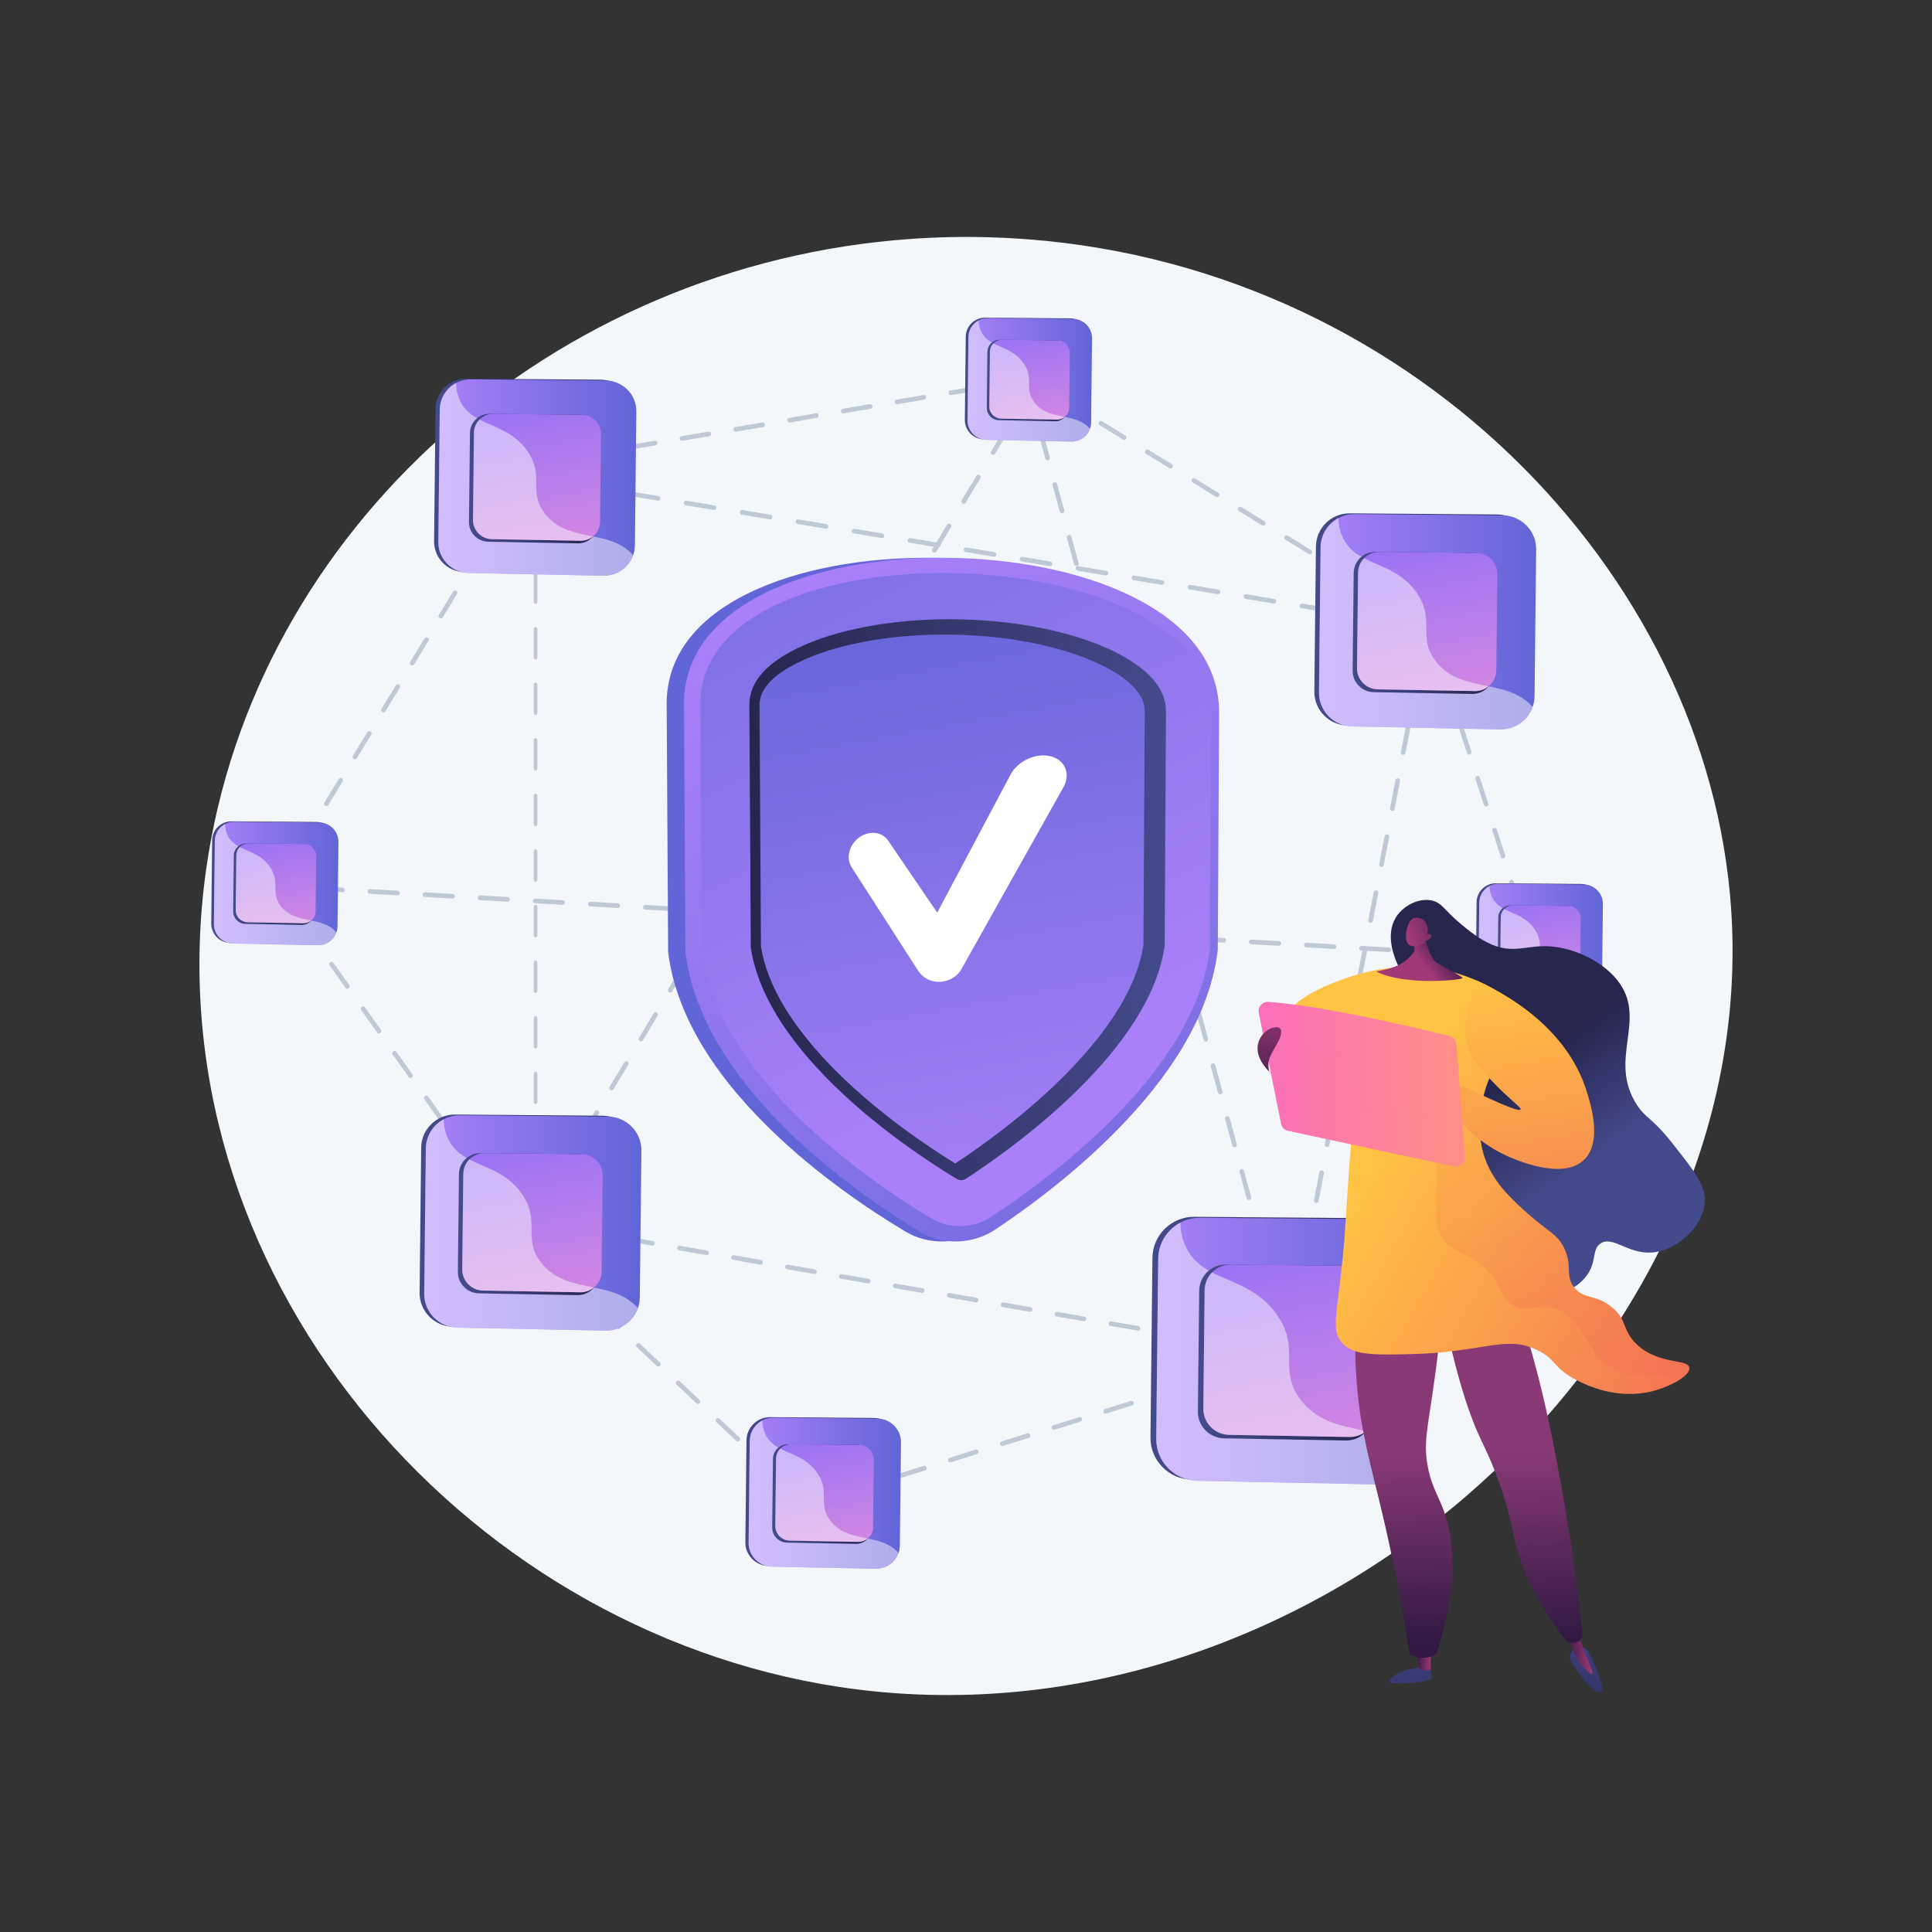 <?xml version="1.0" encoding="utf-8"?>
<!-- Generator: Adobe Illustrator 27.5.0, SVG Export Plug-In . SVG Version: 6.00 Build 0)  -->
<svg version="1.1" xmlns="http://www.w3.org/2000/svg" xmlns:xlink="http://www.w3.org/1999/xlink" x="0px" y="0px"
	 viewBox="0 0 3710 3710" style="enable-background:new 0 0 3710 3710;" xml:space="preserve">
<rect x="0" y="0" width="3710" height="3710" fill="#333333" stroke="none"/>
<g id="Illustration">
	<g>
		<path style="fill:#F4F7FA;" d="M1611.722,3239.428C881.375,3128.823,287.843,2438.295,395.675,1670.79
			c91.992-654.559,665.866-1163.948,1354.052-1212.051c49.831-3.492,100.237-4.573,151.111-3.096
			c383.914,11.089,725.02,164.648,977.302,397.02c251.095,231.256,414.229,540.57,443.933,865.077
			C3401.174,2581.124,2520.113,3377,1611.722,3239.428z"/>
		<g>
			<g>
				<g>
					<g>
						<path style="fill:#BFC8D6;" d="M551.643,1707.267c-0.087,0-0.172-0.002-0.258-0.007l-26.649-1.524
							c-2.452-0.141-4.327-2.243-4.188-4.696c0.143-2.454,2.303-4.315,4.696-4.188l26.649,1.524
							c2.452,0.141,4.327,2.243,4.188,4.696C555.944,1705.438,553.982,1707.267,551.643,1707.267z"/>
					</g>
					<g>
						<path style="fill:#BFC8D6;" d="M2878.894,1840.386c-0.087,0-0.174-0.002-0.26-0.008l-52.889-3.025
							c-2.455-0.14-4.331-2.242-4.188-4.695c0.139-2.454,2.394-4.322,4.692-4.187l52.898,3.025c2.45,0.141,4.327,2.243,4.184,4.696
							C2883.195,1838.557,2881.236,1840.386,2878.894,1840.386z M2773.108,1834.335c-0.087,0-0.174-0.002-0.256-0.007l-52.893-3.025
							c-2.455-0.141-4.331-2.243-4.188-4.696c0.139-2.454,2.359-4.327,4.692-4.188l52.893,3.026c2.455,0.14,4.331,2.242,4.188,4.695
							C2777.409,1832.507,2775.449,1834.335,2773.108,1834.335z M2667.326,1828.285c-0.087,0-0.174-0.002-0.256-0.007l-52.893-3.025
							c-2.455-0.141-4.332-2.243-4.188-4.696c0.139-2.454,2.376-4.317,4.692-4.188l52.893,3.025
							c2.455,0.141,4.331,2.243,4.188,4.696C2671.627,1826.456,2669.667,1828.285,2667.326,1828.285z M2561.539,1822.233
							c-0.087,0-0.174-0.002-0.256-0.007l-52.893-3.025c-2.455-0.141-4.331-2.243-4.188-4.696c0.139-2.454,2.402-4.337,4.692-4.187
							l52.893,3.025c2.455,0.14,4.332,2.242,4.188,4.695C2565.84,1820.405,2563.881,1822.233,2561.539,1822.233z M2455.757,1816.183
							c-0.087,0-0.174-0.002-0.256-0.007l-52.893-3.025c-2.455-0.141-4.331-2.243-4.188-4.696c0.139-2.455,2.363-4.328,4.692-4.188
							l52.893,3.026c2.455,0.141,4.331,2.243,4.188,4.696C2460.058,1814.355,2458.099,1816.183,2455.757,1816.183z
							 M2349.971,1810.132c-0.087,0-0.174-0.002-0.261-0.008l-52.889-3.025c-2.455-0.141-4.331-2.243-4.188-4.696
							c0.139-2.453,2.385-4.333,4.692-4.187l52.893,3.025c2.455,0.141,4.332,2.243,4.188,4.696
							C2354.272,1808.303,2352.313,1810.132,2349.971,1810.132z M2244.189,1804.081c-0.087,0-0.174-0.002-0.256-0.007l-52.893-3.025
							c-2.455-0.141-4.331-2.243-4.188-4.696c0.139-2.455,2.407-4.323,4.692-4.188l52.893,3.025
							c2.455,0.141,4.331,2.243,4.188,4.696C2248.49,1802.253,2246.531,1804.081,2244.189,1804.081z M2138.403,1798.03
							c-0.087,0-0.174-0.002-0.256-0.008l-52.889-3.025c-2.455-0.141-4.331-2.243-4.188-4.696c0.139-2.454,2.363-4.328,4.692-4.187
							l52.889,3.025c2.455,0.141,4.331,2.243,4.188,4.696C2142.704,1796.202,2140.744,1798.03,2138.403,1798.03z M2032.621,1791.979
							c-0.087,0-0.174-0.002-0.261-0.007l-52.889-3.026c-2.454-0.141-4.331-2.243-4.188-4.696c0.139-2.453,2.39-4.318,4.692-4.187
							l52.897,3.026c2.45,0.14,4.327,2.242,4.184,4.695C2036.922,1790.151,2034.962,1791.979,2032.621,1791.979z M1926.834,1785.928
							c-0.087,0-0.174-0.002-0.256-0.008l-52.889-3.025c-2.455-0.14-4.331-2.242-4.188-4.695c0.139-2.454,2.407-4.323,4.692-4.188
							l52.889,3.025c2.455,0.141,4.331,2.243,4.188,4.696C1931.135,1784.1,1929.176,1785.928,1926.834,1785.928z M1821.052,1779.877
							c-0.087,0-0.174-0.002-0.256-0.007l-52.898-3.025c-2.45-0.141-4.327-2.243-4.184-4.696c0.139-2.453,2.25-4.329,4.696-4.188
							l52.889,3.026c2.455,0.14,4.331,2.242,4.188,4.695C1825.353,1778.049,1823.394,1779.877,1821.052,1779.877z
							 M1715.266,1773.827c-0.087,0-0.174-0.002-0.256-0.007l-52.893-3.026c-2.452-0.14-4.327-2.242-4.188-4.695
							c0.141-2.455,2.272-4.317,4.696-4.188l52.889,3.026c2.455,0.141,4.331,2.243,4.188,4.696
							C1719.567,1771.998,1717.608,1773.827,1715.266,1773.827z M1609.484,1767.776c-0.087,0-0.172-0.002-0.259-0.007l-52.893-3.026
							c-2.452-0.141-4.327-2.243-4.188-4.696c0.141-2.454,2.268-4.332,4.696-4.187l52.893,3.025c2.452,0.14,4.327,2.242,4.188,4.695
							C1613.785,1765.947,1611.824,1767.776,1609.484,1767.776z M1503.7,1761.725c-0.087,0-0.172-0.002-0.258-0.007l-52.893-3.025
							c-2.452-0.141-4.327-2.243-4.188-4.696c0.141-2.455,2.263-4.317,4.696-4.188l52.893,3.025
							c2.452,0.141,4.327,2.243,4.188,4.696C1508.001,1759.896,1506.039,1761.725,1503.7,1761.725z M1397.916,1755.674
							c-0.085,0-0.172-0.002-0.258-0.008l-52.891-3.025c-2.453-0.141-4.327-2.243-4.188-4.696c0.141-2.454,2.257-4.331,4.696-4.187
							l52.891,3.025c2.452,0.141,4.327,2.243,4.188,4.696C1402.217,1753.846,1400.255,1755.674,1397.916,1755.674z
							 M1292.132,1749.623c-0.087,0-0.172-0.002-0.259-0.007l-52.891-3.025c-2.452-0.141-4.327-2.243-4.188-4.696
							c0.141-2.455,2.253-4.317,4.696-4.187l52.891,3.025c2.452,0.141,4.327,2.243,4.188,4.696
							C1296.433,1747.795,1294.471,1749.623,1292.132,1749.623z M1186.348,1743.572c-0.087,0-0.172-0.002-0.259-0.008l-52.891-3.025
							c-2.452-0.141-4.327-2.243-4.188-4.696c0.141-2.454,2.307-4.317,4.696-4.187l52.891,3.025
							c2.452,0.141,4.327,2.243,4.188,4.696C1190.649,1741.744,1188.687,1743.572,1186.348,1743.572z M1080.563,1737.522
							c-0.087,0-0.172-0.002-0.258-0.007l-52.891-3.026c-2.452-0.141-4.327-2.243-4.188-4.696c0.143-2.455,2.303-4.316,4.696-4.187
							l52.891,3.026c2.452,0.14,4.327,2.242,4.188,4.695C1084.864,1735.694,1082.903,1737.522,1080.563,1737.522z M974.779,1731.47
							c-0.087,0-0.172-0.002-0.258-0.008l-52.891-3.025c-2.452-0.14-4.327-2.242-4.188-4.695c0.143-2.454,2.298-4.316,4.696-4.188
							l52.891,3.025c2.452,0.141,4.327,2.243,4.188,4.696C979.08,1729.642,977.119,1731.47,974.779,1731.47z M868.995,1725.42
							c-0.087,0-0.172-0.002-0.259-0.007l-52.891-3.025c-2.452-0.141-4.327-2.243-4.188-4.696c0.143-2.454,2.294-4.316,4.696-4.188
							l52.891,3.026c2.452,0.14,4.327,2.242,4.188,4.695C873.296,1723.591,871.334,1725.42,868.995,1725.42z M763.211,1719.369
							c-0.087,0-0.172-0.002-0.258-0.007l-52.891-3.026c-2.452-0.14-4.327-2.242-4.188-4.695c0.143-2.455,2.289-4.316,4.696-4.188
							l52.891,3.026c2.452,0.141,4.327,2.243,4.188,4.696C767.512,1717.541,765.55,1719.369,763.211,1719.369z M657.427,1713.318
							c-0.087,0-0.172-0.002-0.259-0.007l-52.891-3.025c-2.452-0.141-4.327-2.243-4.188-4.696c0.143-2.454,2.283-4.331,4.696-4.187
							l52.891,3.025c2.452,0.14,4.327,2.242,4.188,4.695C661.728,1711.489,659.766,1713.318,657.427,1713.318z"/>
					</g>
					<g>
						<path style="fill:#BFC8D6;" d="M2958.431,1844.936c-0.087,0-0.174-0.002-0.256-0.007l-26.649-1.524
							c-2.455-0.141-4.331-2.243-4.188-4.696c0.139-2.453,2.376-4.332,4.692-4.188l26.648,1.524
							c2.455,0.141,4.332,2.243,4.188,4.696C2962.732,1843.108,2960.773,1844.936,2958.431,1844.936z"/>
					</g>
				</g>
				<g>
					<g>
						<path style="fill:#BFC8D6;" d="M1048.773,925.409c-0.243,0-0.489-0.02-0.739-0.062l-26.327-4.4
							c-2.422-0.405-4.058-2.698-3.654-5.121c0.406-2.423,2.689-4.06,5.122-3.655l26.327,4.4c2.422,0.405,4.058,2.698,3.654,5.121
							C1052.794,923.868,1050.908,925.409,1048.773,925.409z"/>
					</g>
					<g>
						<path style="fill:#BFC8D6;" d="M2661.283,1194.942c-0.243,0-0.491-0.02-0.739-0.061l-53.753-8.985
							c-2.424-0.405-4.058-2.698-3.654-5.121c0.404-2.423,2.689-4.059,5.122-3.654l53.753,8.985
							c2.424,0.405,4.058,2.698,3.654,5.121C2665.301,1193.401,2663.42,1194.942,2661.283,1194.942z M2553.78,1176.973
							c-0.243,0-0.491-0.02-0.739-0.061l-53.749-8.984c-2.424-0.405-4.057-2.698-3.654-5.121c0.408-2.423,2.694-4.058,5.122-3.654
							l53.749,8.984c2.424,0.405,4.058,2.698,3.654,5.122C2557.799,1175.432,2555.917,1176.973,2553.78,1176.973z
							 M2446.278,1159.004c-0.243,0-0.491-0.02-0.739-0.061l-53.749-8.984c-2.424-0.405-4.058-2.698-3.654-5.121
							c0.404-2.423,2.698-4.064,5.122-3.654l53.749,8.984c2.424,0.405,4.058,2.698,3.654,5.121
							C2450.296,1157.463,2448.415,1159.004,2446.278,1159.004z M2338.78,1141.035c-0.243,0-0.491-0.02-0.739-0.061l-53.749-8.985
							c-2.424-0.405-4.058-2.698-3.654-5.121c0.404-2.423,2.702-4.059,5.122-3.654l53.749,8.985
							c2.424,0.405,4.058,2.698,3.654,5.121C2342.798,1139.494,2340.917,1141.035,2338.78,1141.035z M2231.278,1123.066
							c-0.243,0-0.491-0.02-0.739-0.061l-53.749-8.984c-2.424-0.405-4.058-2.698-3.654-5.121c0.408-2.423,2.689-4.058,5.122-3.654
							l53.749,8.984c2.424,0.405,4.058,2.698,3.654,5.122C2235.296,1121.525,2233.415,1123.066,2231.278,1123.066z
							 M2123.779,1105.097c-0.243,0-0.491-0.02-0.738-0.061l-53.753-8.984c-2.424-0.405-4.058-2.698-3.654-5.121
							c0.408-2.423,2.698-4.059,5.122-3.654l53.753,8.984c2.424,0.405,4.058,2.698,3.654,5.121
							C2127.798,1103.556,2125.917,1105.097,2123.779,1105.097z M2016.277,1087.129c-0.243,0-0.491-0.02-0.739-0.061l-53.749-8.984
							c-2.424-0.405-4.058-2.698-3.654-5.121c0.404-2.423,2.702-4.058,5.122-3.655l53.749,8.984
							c2.424,0.405,4.058,2.698,3.654,5.121C2020.296,1085.588,2018.415,1087.129,2016.277,1087.129z M1908.779,1069.16
							c-0.243,0-0.491-0.02-0.739-0.061l-53.753-8.984c-2.424-0.405-4.058-2.698-3.654-5.121c0.408-2.422,2.689-4.064,5.122-3.655
							l53.753,8.984c2.424,0.405,4.058,2.698,3.654,5.122C1912.798,1067.619,1910.917,1069.16,1908.779,1069.16z M1801.277,1051.191
							c-0.243,0-0.491-0.02-0.739-0.061l-53.749-8.985c-2.424-0.405-4.058-2.698-3.654-5.121c0.408-2.423,2.693-4.064,5.122-3.654
							l53.749,8.985c2.424,0.405,4.058,2.698,3.654,5.121C1805.295,1049.65,1803.414,1051.191,1801.277,1051.191z
							 M1693.776,1033.222c-0.243,0-0.489-0.02-0.739-0.061l-53.751-8.984c-2.422-0.405-4.058-2.698-3.654-5.122
							c0.404-2.422,2.687-4.058,5.122-3.654l53.751,8.984c2.422,0.405,4.058,2.698,3.654,5.121
							C1697.797,1031.681,1695.912,1033.222,1693.776,1033.222z M1586.276,1015.254c-0.243,0-0.489-0.02-0.739-0.061l-53.751-8.985
							c-2.422-0.405-4.058-2.698-3.654-5.122c0.406-2.422,2.685-4.061,5.122-3.654l53.751,8.985
							c2.422,0.405,4.058,2.698,3.654,5.121C1590.297,1013.713,1588.412,1015.254,1586.276,1015.254z M1478.776,997.285
							c-0.243,0-0.489-0.02-0.739-0.061l-53.751-8.984c-2.422-0.405-4.058-2.698-3.654-5.121c0.404-2.423,2.683-4.059,5.122-3.654
							l53.751,8.984c2.422,0.405,4.058,2.698,3.654,5.121C1482.797,995.744,1480.911,997.285,1478.776,997.285z M1371.276,979.316
							c-0.243,0-0.489-0.02-0.739-0.062l-53.751-8.984c-2.422-0.405-4.058-2.698-3.654-5.121c0.404-2.425,2.7-4.058,5.122-3.654
							l53.751,8.984c2.422,0.405,4.058,2.698,3.654,5.121C1375.297,977.775,1373.411,979.316,1371.276,979.316z M1263.776,961.347
							c-0.243,0-0.489-0.02-0.739-0.062l-53.751-8.984c-2.422-0.405-4.058-2.698-3.654-5.121c0.404-2.423,2.678-4.06,5.122-3.654
							l53.751,8.984c2.422,0.405,4.058,2.698,3.654,5.121C1267.797,959.806,1265.911,961.347,1263.776,961.347z M1156.276,943.378
							c-0.243,0-0.489-0.02-0.739-0.061l-53.751-8.984c-2.422-0.405-4.058-2.698-3.654-5.121c0.404-2.423,2.676-4.061,5.122-3.654
							l53.751,8.984c2.422,0.405,4.058,2.698,3.654,5.121C1160.296,941.837,1158.411,943.378,1156.276,943.378z"/>
					</g>
					<g>
						<path style="fill:#BFC8D6;" d="M2736.271,1234.531c-0.282,0-0.565-0.027-0.852-0.083c-2.411-0.468-3.988-2.803-3.519-5.215
							l4.214-21.72l-21.822-3.648c-2.424-0.405-4.058-2.698-3.654-5.121s2.702-4.06,5.122-3.655l26.327,4.4
							c1.182,0.198,2.238,0.866,2.92,1.851c0.686,0.986,0.943,2.206,0.712,3.384l-5.087,26.203
							C2740.22,1233.054,2738.361,1234.53,2736.271,1234.531z"/>
					</g>
					<g>
						<path style="fill:#BFC8D6;" d="M2485.816,2525.229c-0.282,0-0.565-0.027-0.852-0.083c-2.411-0.468-3.988-2.803-3.519-5.215
							l10.435-53.779c0.469-2.413,2.802-3.985,5.213-3.52c2.411,0.468,3.988,2.803,3.519,5.214l-10.435,53.779
							C2489.765,2523.752,2487.906,2525.229,2485.816,2525.229z M2506.687,2417.67c-0.282,0-0.565-0.027-0.852-0.082
							c-2.411-0.468-3.988-2.803-3.519-5.214l10.435-53.779c0.469-2.413,2.806-3.986,5.213-3.52
							c2.411,0.468,3.988,2.803,3.519,5.214l-10.435,53.78C2510.636,2416.194,2508.777,2417.67,2506.687,2417.67z
							 M2527.557,2310.111c-0.282,0-0.565-0.027-0.852-0.082c-2.411-0.468-3.988-2.803-3.519-5.215l10.435-53.779
							c0.469-2.413,2.811-3.986,5.213-3.52c2.411,0.468,3.988,2.802,3.519,5.215l-10.435,53.779
							C2531.506,2308.635,2529.647,2310.111,2527.557,2310.111z M2548.432,2202.554c-0.282,0-0.565-0.027-0.851-0.083
							c-2.411-0.468-3.988-2.803-3.519-5.214l10.435-53.78c0.469-2.413,2.811-3.982,5.213-3.52c2.411,0.468,3.988,2.803,3.519,5.215
							l-10.435,53.779C2552.381,2201.077,2550.522,2202.554,2548.432,2202.554z M2569.303,2094.995
							c-0.282,0-0.565-0.027-0.851-0.082c-2.411-0.468-3.988-2.802-3.519-5.214l10.435-53.779c0.469-2.413,2.811-3.983,5.213-3.52
							c2.411,0.468,3.988,2.803,3.519,5.214l-10.435,53.78C2573.252,2093.519,2571.392,2094.995,2569.303,2094.995z
							 M2590.173,1987.437c-0.282,0-0.565-0.027-0.852-0.082c-2.411-0.468-3.988-2.803-3.519-5.215l10.435-53.779
							c0.469-2.413,2.815-3.983,5.213-3.52c2.411,0.468,3.988,2.803,3.519,5.215l-10.435,53.779
							C2594.122,1985.961,2592.263,1987.437,2590.173,1987.437z M2611.044,1879.879c-0.282,0-0.565-0.027-0.851-0.083
							c-2.411-0.468-3.988-2.803-3.519-5.215l10.435-53.779c0.469-2.413,2.819-3.983,5.213-3.52
							c2.411,0.468,3.988,2.803,3.519,5.215l-10.435,53.779C2614.993,1878.403,2613.134,1879.879,2611.044,1879.879z
							 M2631.914,1772.321c-0.282,0-0.565-0.027-0.851-0.082c-2.411-0.468-3.988-2.803-3.519-5.214l10.435-53.78
							c0.469-2.412,2.806-3.983,5.213-3.52c2.411,0.468,3.988,2.803,3.519,5.214l-10.435,53.78
							C2635.863,1770.845,2634.004,1772.321,2631.914,1772.321z M2652.785,1664.763c-0.282,0-0.565-0.027-0.852-0.082
							c-2.411-0.468-3.988-2.803-3.519-5.215l10.435-53.779c0.469-2.413,2.807-3.984,5.213-3.52
							c2.411,0.468,3.988,2.803,3.519,5.214l-10.435,53.78C2656.734,1663.287,2654.875,1664.763,2652.785,1664.763z
							 M2673.66,1557.205c-0.282,0-0.565-0.027-0.852-0.083c-2.411-0.468-3.988-2.803-3.519-5.215l10.435-53.779
							c0.469-2.413,2.806-3.984,5.213-3.52c2.411,0.468,3.988,2.803,3.519,5.215l-10.435,53.778
							C2677.609,1555.728,2675.75,1557.205,2673.66,1557.205z M2694.53,1449.646c-0.282,0-0.565-0.027-0.852-0.083
							c-2.411-0.468-3.988-2.803-3.519-5.214l10.435-53.779c0.469-2.413,2.811-3.985,5.213-3.52
							c2.411,0.468,3.988,2.803,3.519,5.214l-10.435,53.779C2698.479,1448.17,2696.62,1449.646,2694.53,1449.646z
							 M2715.401,1342.088c-0.282,0-0.565-0.027-0.852-0.083c-2.411-0.468-3.988-2.803-3.519-5.214l10.435-53.779
							c0.469-2.413,2.815-3.983,5.213-3.52c2.411,0.468,3.988,2.803,3.519,5.214l-10.435,53.779
							C2719.35,1340.612,2717.49,1342.088,2715.401,1342.088z"/>
					</g>
					<g>
						<path style="fill:#BFC8D6;" d="M2470.294,2605.21c-0.256,0-0.513-0.022-0.773-0.068l-26.292-4.604
							c-2.42-0.424-4.036-2.729-3.615-5.149c0.421-2.417,2.685-4.046,5.153-3.615l21.987,3.85l4.253-21.915
							c0.469-2.413,2.802-3.985,5.213-3.52c2.411,0.468,3.988,2.803,3.519,5.215l-5.083,26.203
							C2474.243,2603.73,2472.383,2605.21,2470.294,2605.21z"/>
					</g>
					<g>
						<path style="fill:#BFC8D6;" d="M2392.229,2591.54c-0.252,0-0.513-0.022-0.773-0.067l-51.772-9.066
							c-2.42-0.424-4.036-2.729-3.615-5.149c0.421-2.418,2.698-4.046,5.153-3.615l51.772,9.066c2.42,0.424,4.036,2.729,3.615,5.149
							C2396.23,2590.018,2394.349,2591.54,2392.229,2591.54z M2288.68,2573.407c-0.252,0-0.513-0.022-0.773-0.067l-51.772-9.067
							c-2.42-0.424-4.036-2.729-3.615-5.149c0.421-2.418,2.693-4.046,5.152-3.615l51.772,9.067c2.42,0.423,4.036,2.729,3.615,5.149
							C2292.681,2571.886,2290.8,2573.407,2288.68,2573.407z M2185.135,2555.274c-0.252,0-0.513-0.022-0.773-0.067l-51.777-9.066
							c-2.42-0.424-4.036-2.729-3.615-5.149c0.421-2.417,2.694-4.047,5.153-3.615l51.777,9.066c2.42,0.423,4.036,2.729,3.615,5.149
							C2189.137,2553.753,2187.256,2555.274,2185.135,2555.274z M2081.586,2537.142c-0.252,0-0.512-0.022-0.773-0.067l-51.772-9.067
							c-2.42-0.424-4.036-2.729-3.615-5.149c0.421-2.418,2.685-4.046,5.152-3.615l51.772,9.067c2.42,0.424,4.036,2.729,3.615,5.149
							C2085.588,2535.62,2083.707,2537.142,2081.586,2537.142z M1978.042,2519.009c-0.252,0-0.513-0.022-0.773-0.067l-51.777-9.066
							c-2.42-0.424-4.036-2.729-3.615-5.149c0.421-2.417,2.702-4.047,5.152-3.615l51.777,9.066c2.42,0.424,4.036,2.729,3.615,5.149
							C1982.043,2517.487,1980.162,2519.009,1978.042,2519.009z M1874.493,2500.876c-0.252,0-0.513-0.022-0.773-0.067l-51.772-9.067
							c-2.42-0.424-4.036-2.729-3.615-5.149c0.421-2.417,2.694-4.047,5.153-3.615l51.772,9.067c2.42,0.424,4.036,2.729,3.615,5.149
							C1878.494,2499.355,1876.613,2500.876,1874.493,2500.876z M1770.944,2482.743c-0.252,0-0.513-0.022-0.773-0.067l-51.772-9.066
							c-2.42-0.424-4.036-2.729-3.615-5.149c0.421-2.417,2.689-4.048,5.152-3.615l51.772,9.066c2.42,0.424,4.036,2.729,3.615,5.149
							C1774.945,2481.222,1773.064,2482.743,1770.944,2482.743z M1667.397,2464.611c-0.254,0-0.513-0.022-0.771-0.067l-51.772-9.067
							c-2.42-0.424-4.038-2.729-3.615-5.149c0.424-2.422,2.746-4.039,5.148-3.615l51.772,9.067c2.42,0.424,4.038,2.729,3.615,5.149
							C1671.396,2463.089,1669.52,2464.611,1667.397,2464.611z M1563.85,2446.478c-0.254,0-0.513-0.021-0.771-0.067l-51.772-9.066
							c-2.42-0.424-4.038-2.729-3.615-5.149c0.426-2.419,2.735-4.041,5.148-3.615l51.772,9.066c2.42,0.424,4.038,2.729,3.615,5.149
							C1567.849,2444.956,1565.973,2446.478,1563.85,2446.478z M1460.304,2428.345c-0.254,0-0.513-0.022-0.771-0.067l-51.775-9.067
							c-2.42-0.424-4.038-2.729-3.615-5.149c0.426-2.419,2.737-4.041,5.148-3.615l51.774,9.067c2.42,0.424,4.038,2.729,3.615,5.149
							C1464.303,2426.824,1462.426,2428.345,1460.304,2428.345z M1356.757,2410.212c-0.254,0-0.513-0.022-0.771-0.067l-51.775-9.066
							c-2.42-0.424-4.038-2.729-3.615-5.149c0.426-2.419,2.739-4.041,5.148-3.615l51.774,9.066c2.42,0.424,4.038,2.729,3.615,5.149
							C1360.756,2408.691,1358.877,2410.212,1356.757,2410.212z M1253.208,2392.08c-0.254,0-0.513-0.022-0.771-0.067l-51.772-9.067
							c-2.42-0.424-4.038-2.729-3.615-5.149c0.426-2.419,2.739-4.041,5.148-3.615l51.772,9.067c2.42,0.424,4.038,2.729,3.615,5.149
							C1257.207,2390.558,1255.328,2392.08,1253.208,2392.08z M1149.661,2373.947c-0.254,0-0.513-0.022-0.771-0.067l-51.772-9.066
							c-2.42-0.423-4.038-2.729-3.615-5.149c0.424-2.419,2.741-4.041,5.148-3.615l51.772,9.066c2.42,0.424,4.038,2.729,3.615,5.149
							C1153.66,2372.425,1151.783,2373.947,1149.661,2373.947z"/>
					</g>
					<g>
						<path style="fill:#BFC8D6;" d="M1046.114,2355.814c-0.254,0-0.513-0.022-0.771-0.067l-26.292-4.604
							c-1.445-0.252-2.672-1.201-3.28-2.534c-0.608-1.333-0.521-2.881,0.232-4.138l13.739-22.885
							c1.264-2.105,3.992-2.79,6.104-1.524c2.107,1.264,2.789,3.998,1.525,6.104l-10.405,17.33l19.91,3.487
							c2.42,0.424,4.038,2.729,3.615,5.149C1050.113,2354.292,1048.237,2355.814,1046.114,2355.814z"/>
					</g>
					<g>
						<path style="fill:#BFC8D6;" d="M1061.726,2281.397c-0.78,0-1.568-0.205-2.285-0.635c-2.107-1.264-2.789-3.997-1.525-6.104
							l28.173-46.928c1.26-2.107,3.995-2.79,6.104-1.524c2.107,1.264,2.789,3.997,1.525,6.104l-28.173,46.929
							C1064.711,2280.627,1063.238,2281.397,1061.726,2281.397z M1118.075,2187.54c-0.78,0-1.568-0.205-2.285-0.635
							c-2.107-1.264-2.789-3.997-1.525-6.103l28.173-46.929c1.262-2.107,3.993-2.79,6.104-1.525
							c2.107,1.265,2.789,3.998,1.525,6.104l-28.173,46.929C1121.06,2186.77,1119.587,2187.54,1118.075,2187.54z M1174.424,2093.683
							c-0.78,0-1.568-0.205-2.285-0.635c-2.107-1.265-2.789-3.998-1.525-6.104l28.173-46.929c1.262-2.106,3.997-2.79,6.104-1.524
							c2.107,1.264,2.789,3.997,1.525,6.103l-28.173,46.929C1177.409,2092.913,1175.936,2093.683,1174.424,2093.683z
							 M1230.771,1999.825c-0.78,0-1.568-0.205-2.285-0.635c-2.107-1.264-2.789-3.997-1.525-6.104l28.176-46.928
							c1.264-2.106,3.995-2.79,6.104-1.524c2.107,1.264,2.789,3.997,1.525,6.104l-28.176,46.928
							C1233.756,1999.055,1232.283,1999.825,1230.771,1999.825z M1287.12,1905.968c-0.78,0-1.568-0.205-2.285-0.635
							c-2.107-1.264-2.789-3.997-1.525-6.103l28.173-46.929c1.26-2.107,3.995-2.79,6.104-1.525c2.107,1.265,2.789,3.998,1.525,6.104
							l-28.173,46.929C1290.105,1905.198,1288.632,1905.968,1287.12,1905.968z M1343.469,1812.111c-0.78,0-1.568-0.205-2.285-0.635
							c-2.107-1.265-2.789-3.998-1.525-6.104l28.173-46.929c1.262-2.106,3.992-2.79,6.104-1.524
							c2.107,1.264,2.789,3.997,1.525,6.103l-28.173,46.929C1346.454,1811.341,1344.981,1812.111,1343.469,1812.111z
							 M1399.819,1718.254c-0.78,0-1.568-0.205-2.285-0.635c-2.107-1.264-2.789-3.997-1.525-6.104l28.174-46.928
							c1.262-2.107,3.997-2.791,6.104-1.524c2.107,1.264,2.789,3.997,1.525,6.104l-28.173,46.929
							C1402.803,1717.484,1401.33,1718.254,1399.819,1718.254z M1456.166,1624.396c-0.78,0-1.568-0.205-2.285-0.635
							c-2.107-1.265-2.789-3.997-1.525-6.104l28.176-46.928c1.266-2.106,4.001-2.788,6.104-1.524
							c2.107,1.265,2.789,3.997,1.525,6.104l-28.176,46.928C1459.15,1623.626,1457.677,1624.396,1456.166,1624.396z
							 M1512.515,1530.539c-0.78,0-1.568-0.205-2.285-0.635c-2.107-1.265-2.789-3.998-1.525-6.104l28.173-46.929
							c1.264-2.106,3.995-2.79,6.104-1.524c2.107,1.264,2.789,3.997,1.525,6.103l-28.173,46.929
							C1515.499,1529.769,1514.027,1530.539,1512.515,1530.539z M1568.864,1436.682c-0.78,0-1.568-0.205-2.285-0.635
							c-2.107-1.264-2.789-3.997-1.525-6.104l28.173-46.928c1.262-2.106,3.992-2.79,6.104-1.524
							c2.107,1.264,2.789,3.997,1.525,6.104l-28.173,46.929C1571.849,1435.912,1570.376,1436.682,1568.864,1436.682z
							 M1625.213,1342.825c-0.78,0-1.568-0.205-2.285-0.635c-2.107-1.264-2.789-3.997-1.525-6.103l28.174-46.929
							c1.262-2.107,3.997-2.789,6.104-1.525c2.107,1.265,2.789,3.998,1.525,6.104l-28.173,46.929
							C1628.198,1342.055,1626.725,1342.825,1625.213,1342.825z M1681.56,1248.967c-0.78,0-1.568-0.205-2.285-0.635
							c-2.107-1.265-2.789-3.997-1.525-6.104l28.176-46.928c1.262-2.104,3.992-2.791,6.104-1.524
							c2.107,1.265,2.789,3.997,1.525,6.104l-28.176,46.928C1684.545,1248.197,1683.072,1248.967,1681.56,1248.967z
							 M1737.909,1155.11c-0.778,0-1.568-0.205-2.285-0.635c-2.107-1.264-2.789-3.997-1.525-6.104l28.173-46.928
							c1.264-2.103,3.993-2.792,6.104-1.524c2.107,1.264,2.789,3.997,1.525,6.104l-28.173,46.928
							C1740.894,1154.34,1739.421,1155.11,1737.909,1155.11z M1794.256,1061.253c-0.778,0-1.568-0.205-2.285-0.635
							c-2.107-1.265-2.789-3.997-1.525-6.104l28.178-46.929c1.264-2.105,3.993-2.792,6.104-1.524
							c2.107,1.265,2.789,3.997,1.525,6.104l-28.178,46.929C1797.241,1060.483,1795.768,1061.253,1794.256,1061.253z
							 M1850.607,967.395c-0.778,0-1.568-0.205-2.285-0.635c-2.107-1.264-2.789-3.997-1.525-6.104l28.174-46.929
							c1.264-2.104,3.992-2.791,6.104-1.524c2.107,1.264,2.789,3.997,1.525,6.104l-28.173,46.929
							C1853.592,966.625,1852.119,967.395,1850.607,967.395z M1906.954,873.538c-0.778,0-1.568-0.205-2.285-0.635
							c-2.107-1.264-2.789-3.998-1.525-6.104l28.173-46.928c1.26-2.105,3.993-2.792,6.104-1.524
							c2.107,1.264,2.789,3.997,1.525,6.104l-28.174,46.928C1909.939,872.768,1908.466,873.538,1906.954,873.538z"/>
					</g>
					<g>
						<path style="fill:#BFC8D6;" d="M1963.301,779.681c-0.778,0-1.568-0.205-2.285-0.635c-2.107-1.265-2.789-3.998-1.525-6.104
							l13.741-22.885c1.26-2.104,3.993-2.792,6.104-1.524c2.107,1.265,2.789,3.998,1.525,6.104l-13.741,22.885
							C1966.286,778.911,1964.813,779.681,1963.301,779.681z"/>
					</g>
				</g>
				<g>
					<g>
						<path style="fill:#BFC8D6;" d="M545.763,1727.525c-1.395,0-2.767-0.654-3.634-1.878l-15.427-21.782
							c-1.028-1.45-1.093-3.372-0.167-4.889l13.902-22.785c1.282-2.099,4.019-2.759,6.115-1.48c2.096,1.28,2.759,4.017,1.479,6.115
							l-12.377,20.286l13.735,19.393c1.421,2.005,0.947,4.782-1.058,6.202C547.548,1727.259,546.651,1727.525,545.763,1727.525z"/>
					</g>
					<g>
						<path style="fill:#BFC8D6;" d="M571.696,1637.94c-0.791,0-1.59-0.21-2.313-0.652c-2.096-1.279-2.759-4.017-1.479-6.115
							l27.468-45.018c1.282-2.099,4.019-2.759,6.115-1.48c2.096,1.279,2.759,4.017,1.479,6.115l-27.467,45.018
							C574.659,1637.182,573.195,1637.94,571.696,1637.94z M626.631,1547.904c-0.791,0-1.59-0.21-2.313-0.652
							c-2.096-1.279-2.759-4.018-1.479-6.115l27.467-45.018c1.282-2.099,4.019-2.759,6.115-1.48c2.096,1.28,2.759,4.017,1.479,6.115
							l-27.468,45.018C629.594,1547.146,628.13,1547.904,626.631,1547.904z M681.567,1457.868c-0.791,0-1.59-0.21-2.313-0.652
							c-2.096-1.279-2.759-4.017-1.479-6.115l27.467-45.018c1.279-2.099,4.021-2.759,6.115-1.48
							c2.096,1.279,2.759,4.018,1.479,6.115l-27.468,45.018C684.529,1457.11,683.065,1457.868,681.567,1457.868z M736.502,1367.832
							c-0.791,0-1.59-0.21-2.313-0.652c-2.096-1.279-2.759-4.017-1.479-6.115l27.467-45.018c1.28-2.098,4.021-2.759,6.115-1.48
							c2.096,1.279,2.759,4.017,1.479,6.115l-27.467,45.018C739.464,1367.074,738,1367.832,736.502,1367.832z M791.437,1277.796
							c-0.791,0-1.59-0.21-2.313-0.652c-2.096-1.279-2.759-4.017-1.479-6.115l27.467-45.018c1.279-2.099,4.021-2.759,6.115-1.48
							c2.096,1.279,2.759,4.018,1.479,6.115l-27.467,45.018C794.399,1277.038,792.935,1277.796,791.437,1277.796z M846.372,1187.76
							c-0.791,0-1.59-0.21-2.313-0.652c-2.096-1.28-2.759-4.018-1.479-6.115l27.467-45.018c1.279-2.098,4.021-2.759,6.115-1.48
							c2.096,1.279,2.759,4.017,1.479,6.115l-27.467,45.018C849.334,1187.002,847.87,1187.76,846.372,1187.76z M901.307,1097.724
							c-0.791,0-1.59-0.21-2.313-0.652c-2.096-1.279-2.759-4.017-1.479-6.115l27.467-45.018c1.28-2.098,4.021-2.759,6.115-1.48
							c2.096,1.279,2.759,4.017,1.479,6.115l-27.468,45.018C904.269,1096.966,902.805,1097.724,901.307,1097.724z M956.242,1007.688
							c-0.791,0-1.59-0.21-2.313-0.652c-2.096-1.279-2.759-4.017-1.479-6.115l27.468-45.018c1.279-2.099,4.023-2.758,6.115-1.48
							c2.096,1.28,2.759,4.017,1.479,6.115l-27.467,45.018C959.205,1006.93,957.74,1007.688,956.242,1007.688z"/>
					</g>
					<g>
						<path style="fill:#BFC8D6;" d="M1011.179,917.653c-0.791,0-1.59-0.21-2.313-0.652c-2.096-1.28-2.759-4.017-1.479-6.115
							l13.902-22.785c0.669-1.099,1.783-1.853,3.052-2.069l26.314-4.475c2.426-0.413,4.718,1.218,5.131,3.64
							c0.413,2.422-1.219,4.72-3.641,5.132l-24.316,4.136l-12.849,21.057C1014.142,916.894,1012.678,917.653,1011.179,917.653z"/>
					</g>
					<g>
						<path style="fill:#BFC8D6;" d="M2918.667,1747.992c-1.877,0-3.619-1.193-4.231-3.072l-16.226-49.792
							c-0.76-2.336,0.517-4.847,2.854-5.608c2.337-0.762,4.848,0.516,5.609,2.852l16.226,49.792c0.76,2.336-0.517,4.847-2.854,5.608
							C2919.588,1747.921,2919.123,1747.992,2918.667,1747.992z M2886.21,1648.407c-1.877,0-3.619-1.193-4.231-3.071l-16.226-49.792
							c-0.76-2.336,0.517-4.847,2.854-5.608c2.333-0.764,4.848,0.516,5.609,2.852l16.226,49.792c0.76,2.336-0.517,4.847-2.854,5.608
							C2887.131,1648.337,2886.666,1648.407,2886.21,1648.407z M2853.753,1548.823c-1.876,0-3.619-1.193-4.231-3.071l-16.227-49.792
							c-0.76-2.336,0.517-4.847,2.854-5.608c2.328-0.765,4.844,0.516,5.608,2.852l16.227,49.792c0.76,2.336-0.517,4.847-2.854,5.608
							C2854.674,1548.752,2854.209,1548.823,2853.753,1548.823z M2821.296,1449.24c-1.877,0-3.619-1.193-4.232-3.071l-16.226-49.792
							c-0.76-2.336,0.517-4.847,2.854-5.608c2.333-0.764,4.844,0.516,5.609,2.851l16.226,49.792c0.76,2.336-0.517,4.847-2.854,5.608
							C2822.217,1449.169,2821.752,1449.24,2821.296,1449.24z M2788.839,1349.656c-1.877,0-3.619-1.193-4.231-3.072l-16.227-49.792
							c-0.76-2.336,0.517-4.847,2.854-5.608c2.329-0.764,4.848,0.516,5.609,2.851l16.227,49.792c0.76,2.336-0.517,4.847-2.854,5.608
							C2789.76,1349.585,2789.295,1349.656,2788.839,1349.656z M2756.382,1250.072c-1.877,0-3.619-1.193-4.231-3.072l-14.519-44.558
							l-1.907-1.176c-2.094-1.289-2.741-4.029-1.456-6.121c1.286-2.09,4.027-2.745,6.121-1.453l3.297,2.032
							c0.899,0.553,1.568,1.406,1.898,2.409l15.027,46.11c0.76,2.336-0.517,4.847-2.854,5.608
							C2757.303,1250.001,2756.838,1250.072,2756.382,1250.072z M2693.479,1174.44c-0.795,0-1.603-0.214-2.329-0.662l-44.578-27.488
							c-2.094-1.29-2.741-4.03-1.456-6.122c1.29-2.09,4.032-2.741,6.121-1.452l44.578,27.488c2.094,1.29,2.741,4.03,1.455,6.122
							C2696.429,1173.689,2694.973,1174.44,2693.479,1174.44z M2604.327,1119.463c-0.795,0-1.603-0.214-2.329-0.662l-44.578-27.489
							c-2.094-1.29-2.741-4.031-1.456-6.122c1.29-2.088,4.027-2.744,6.121-1.452l44.578,27.489c2.094,1.29,2.741,4.031,1.455,6.122
							C2607.277,1118.712,2605.822,1119.463,2604.327,1119.463z M2515.176,1064.487c-0.795,0-1.603-0.214-2.329-0.663
							l-44.578-27.488c-2.094-1.29-2.741-4.031-1.456-6.122c1.29-2.091,4.032-2.741,6.121-1.452l44.578,27.488
							c2.094,1.29,2.741,4.031,1.455,6.122C2518.125,1063.735,2516.666,1064.487,2515.176,1064.487z M2426.024,1009.51
							c-0.795,0-1.603-0.214-2.329-0.662l-44.578-27.488c-2.094-1.29-2.741-4.03-1.455-6.122c1.29-2.089,4.027-2.745,6.121-1.452
							l44.578,27.488c2.094,1.29,2.741,4.031,1.455,6.122C2428.974,1008.759,2427.519,1009.51,2426.024,1009.51z M2336.873,954.533
							c-0.795,0-1.603-0.214-2.329-0.662l-44.578-27.488c-2.094-1.289-2.741-4.031-1.455-6.122c1.29-2.089,4.031-2.745,6.121-1.452
							l44.578,27.489c2.094,1.289,2.741,4.03,1.455,6.122C2339.823,953.783,2338.363,954.533,2336.873,954.533z M2247.721,899.557
							c-0.795,0-1.603-0.214-2.329-0.663l-44.578-27.488c-2.094-1.29-2.741-4.03-1.455-6.122c1.29-2.089,4.031-2.745,6.121-1.452
							l44.578,27.488c2.094,1.29,2.741,4.03,1.455,6.122C2250.671,898.806,2249.216,899.557,2247.721,899.557z M1103.024,881.611
							c-2.131,0-4.012-1.533-4.381-3.703c-0.413-2.422,1.219-4.72,3.641-5.132l51.629-8.781c2.405-0.407,4.718,1.216,5.131,3.64
							c0.413,2.422-1.219,4.72-3.641,5.131l-51.629,8.781C1103.521,881.591,1103.272,881.611,1103.024,881.611z M1206.282,864.051
							c-2.131,0-4.012-1.534-4.381-3.704c-0.413-2.422,1.219-4.72,3.641-5.132l51.629-8.781c2.429-0.414,4.72,1.218,5.131,3.64
							c0.413,2.422-1.219,4.72-3.641,5.132l-51.629,8.781C1206.779,864.03,1206.53,864.051,1206.282,864.051z M1309.537,846.49
							c-2.131,0-4.012-1.534-4.381-3.703c-0.413-2.422,1.219-4.72,3.641-5.132l51.629-8.781c2.424-0.412,4.718,1.218,5.131,3.64
							c0.413,2.422-1.219,4.72-3.641,5.132l-51.629,8.781C1310.035,846.469,1309.785,846.49,1309.537,846.49z M2158.569,844.58
							c-0.795,0-1.603-0.214-2.329-0.663l-44.578-27.488c-2.094-1.289-2.741-4.03-1.455-6.122c1.29-2.089,4.027-2.744,6.121-1.452
							l44.578,27.488c2.094,1.289,2.741,4.03,1.455,6.122C2161.519,843.829,2160.06,844.58,2158.569,844.58z M1412.795,828.929
							c-2.131,0-4.012-1.534-4.381-3.704c-0.413-2.422,1.219-4.72,3.641-5.132l51.629-8.781c2.411-0.412,4.718,1.218,5.131,3.64
							c0.413,2.422-1.219,4.72-3.641,5.132l-51.629,8.781C1413.293,828.908,1413.043,828.929,1412.795,828.929z M1516.053,811.368
							c-2.131,0-4.012-1.534-4.381-3.704c-0.413-2.422,1.219-4.72,3.641-5.132l51.629-8.781c2.398-0.409,4.718,1.216,5.131,3.64
							c0.413,2.422-1.219,4.72-3.641,5.132l-51.629,8.781C1516.551,811.347,1516.301,811.368,1516.053,811.368z M1619.307,793.807
							c-2.129,0-4.01-1.534-4.379-3.703c-0.413-2.422,1.219-4.72,3.641-5.132l51.629-8.781c2.416-0.413,4.718,1.218,5.131,3.64
							c0.413,2.422-1.219,4.72-3.641,5.132l-51.629,8.781C1619.806,793.786,1619.554,793.807,1619.307,793.807z M2069.418,789.603
							c-0.795,0-1.603-0.214-2.329-0.662l-44.578-27.488c-2.094-1.29-2.741-4.03-1.455-6.122c1.286-2.089,4.027-2.745,6.121-1.452
							l44.578,27.488c2.094,1.29,2.741,4.03,1.455,6.122C2072.368,788.853,2070.912,789.603,2069.418,789.603z M1722.569,776.246
							c-2.129,0-4.014-1.534-4.379-3.704c-0.413-2.422,1.216-4.72,3.636-5.132l51.625-8.781c2.433-0.41,4.727,1.218,5.131,3.64
							c0.413,2.422-1.216,4.72-3.636,5.132l-51.625,8.78C1723.069,776.225,1722.817,776.246,1722.569,776.246z M1825.823,758.685
							c-2.129,0-4.014-1.534-4.384-3.703c-0.408-2.422,1.221-4.72,3.641-5.131l51.629-8.781c2.424-0.411,4.722,1.218,5.135,3.64
							c0.408,2.422-1.221,4.72-3.641,5.131l-51.629,8.781C1826.322,758.664,1826.07,758.685,1825.823,758.685z M1929.08,741.124
							c-2.129,0-4.014-1.534-4.379-3.704c-0.413-2.422,1.216-4.72,3.636-5.131l48.379-8.228c1.073-0.181,2.163,0.033,3.08,0.599
							l2.807,1.73c2.094,1.289,2.741,4.03,1.455,6.122c-1.295,2.089-4.036,2.744-6.121,1.452l-1.382-0.85l-46.724,7.946
							C1929.58,741.104,1929.328,741.124,1929.08,741.124z"/>
					</g>
					<g>
						<path style="fill:#BFC8D6;" d="M2929.341,1845.996c-0.786,0-1.582-0.208-2.298-0.644c-2.103-1.272-2.776-4.008-1.503-6.109
							l12.768-21.091l-7.642-23.439c-0.76-2.336,0.517-4.847,2.854-5.609c2.329-0.761,4.848,0.516,5.609,2.851l8.272,25.378
							c0.4,1.231,0.243,2.575-0.426,3.682l-13.824,22.835C2932.313,1845.232,2930.844,1845.996,2929.341,1845.996z"/>
					</g>
					<g>
						<path style="fill:#BFC8D6;" d="M1626.004,2870.502c-1.892,0-3.645-1.217-4.242-3.117c-0.736-2.344,0.569-4.841,2.913-5.577
							l49.733-15.606c2.355-0.736,4.842,0.569,5.576,2.912c0.736,2.344-0.569,4.841-2.913,5.577l-49.733,15.606
							C1626.894,2870.436,1626.447,2870.502,1626.004,2870.502z M1725.467,2839.29c-1.894,0-3.649-1.217-4.245-3.118
							c-0.734-2.344,0.569-4.841,2.911-5.577l49.735-15.606c2.359-0.741,4.844,0.571,5.578,2.912
							c0.734,2.344-0.569,4.841-2.911,5.577l-49.735,15.606C1726.357,2839.224,1725.906,2839.29,1725.467,2839.29z
							 M1824.932,2808.078c-1.894,0-3.649-1.217-4.245-3.118c-0.734-2.344,0.569-4.841,2.911-5.577l49.731-15.606
							c2.346-0.74,4.844,0.571,5.578,2.912c0.734,2.344-0.569,4.841-2.911,5.577l-49.73,15.606
							C1825.823,2808.011,1825.371,2808.078,1824.932,2808.078z M1924.393,2776.865c-1.894,0-3.649-1.217-4.244-3.118
							c-0.734-2.344,0.569-4.841,2.911-5.577l49.73-15.606c2.35-0.739,4.844,0.571,5.578,2.912c0.734,2.344-0.569,4.841-2.911,5.577
							l-49.73,15.606C1925.283,2776.799,1924.832,2776.865,1924.393,2776.865z M2023.854,2745.653c-1.894,0-3.649-1.217-4.245-3.118
							c-0.734-2.344,0.569-4.841,2.911-5.577l49.73-15.606c2.35-0.739,4.844,0.572,5.578,2.912c0.734,2.344-0.569,4.841-2.911,5.577
							l-49.731,15.606C2024.744,2745.586,2024.292,2745.653,2023.854,2745.653z M2123.315,2714.44c-1.894,0-3.649-1.217-4.245-3.118
							c-0.734-2.344,0.569-4.841,2.911-5.577l49.735-15.606c2.359-0.741,4.844,0.571,5.578,2.912
							c0.734,2.344-0.569,4.841-2.911,5.577l-49.735,15.606C2124.205,2714.374,2123.753,2714.44,2123.315,2714.44z
							 M2222.78,2683.229c-1.894,0-3.649-1.217-4.244-3.118c-0.734-2.344,0.569-4.841,2.911-5.577l49.73-15.606
							c2.346-0.741,4.844,0.572,5.578,2.913c0.734,2.344-0.569,4.841-2.911,5.576l-49.73,15.606
							C2223.67,2683.162,2223.219,2683.229,2222.78,2683.229z M2322.241,2652.016c-1.894,0-3.649-1.217-4.245-3.118
							c-0.734-2.344,0.569-4.841,2.911-5.576l49.73-15.606c2.35-0.741,4.844,0.571,5.578,2.912c0.734,2.344-0.569,4.841-2.911,5.576
							l-49.73,15.606C2323.131,2651.95,2322.679,2652.016,2322.241,2652.016z M2421.701,2620.804c-1.894,0-3.649-1.217-4.244-3.118
							c-0.734-2.344,0.569-4.841,2.911-5.576l46.111-14.47l0.226-0.377c1.277-2.102,4.014-2.771,6.113-1.498
							c2.103,1.274,2.772,4.01,1.499,6.11l-1.099,1.813c-0.561,0.925-1.442,1.615-2.472,1.938l-47.71,14.972
							C2422.592,2620.738,2422.14,2620.804,2421.701,2620.804z M2497.494,2559.429c-0.786,0-1.577-0.208-2.298-0.644
							c-2.103-1.272-2.776-4.008-1.503-6.109l26.992-44.59c1.277-2.104,4.01-2.772,6.108-1.502c2.103,1.272,2.776,4.008,1.503,6.109
							l-26.992,44.589C2500.466,2558.665,2498.997,2559.429,2497.494,2559.429z M2551.478,2470.25c-0.786,0-1.577-0.208-2.298-0.644
							c-2.103-1.272-2.776-4.007-1.503-6.109l26.988-44.589c1.273-2.104,4.01-2.772,6.108-1.502
							c2.103,1.272,2.776,4.007,1.503,6.109l-26.988,44.59C2554.454,2469.486,2552.985,2470.25,2551.478,2470.25z
							 M2605.457,2381.071c-0.786,0-1.577-0.208-2.298-0.644c-2.103-1.272-2.776-4.008-1.503-6.109l26.992-44.589
							c1.273-2.104,4.005-2.771,6.108-1.502c2.103,1.272,2.776,4.008,1.503,6.109l-26.992,44.589
							C2608.433,2380.307,2606.96,2381.071,2605.457,2381.071z M2659.44,2291.892c-0.786,0-1.577-0.207-2.298-0.644
							c-2.103-1.272-2.776-4.007-1.503-6.109l26.988-44.59c1.269-2.104,4.005-2.772,6.108-1.502
							c2.103,1.272,2.776,4.007,1.503,6.109l-26.988,44.59C2662.417,2291.128,2660.944,2291.892,2659.44,2291.892z
							 M2713.42,2202.713c-0.786,0-1.577-0.208-2.298-0.644c-2.103-1.272-2.776-4.008-1.503-6.109l26.992-44.59
							c1.277-2.104,4.01-2.772,6.108-1.502c2.103,1.272,2.776,4.008,1.503,6.109l-26.992,44.59
							C2716.391,2201.948,2714.923,2202.713,2713.42,2202.713z M2767.399,2113.533c-0.786,0-1.577-0.208-2.298-0.644
							c-2.103-1.272-2.776-4.008-1.503-6.109l26.992-44.589c1.277-2.104,4.01-2.772,6.108-1.502
							c2.103,1.272,2.776,4.008,1.503,6.109l-26.992,44.589C2770.371,2112.769,2768.902,2113.533,2767.399,2113.533z
							 M2821.383,2024.354c-0.787,0-1.577-0.208-2.298-0.644c-2.103-1.272-2.776-4.008-1.503-6.109l26.992-44.589
							c1.269-2.104,4.01-2.772,6.108-1.502c2.103,1.272,2.776,4.008,1.503,6.109l-26.992,44.589
							C2824.359,2023.59,2822.886,2024.354,2821.383,2024.354z M2875.362,1935.175c-0.786,0-1.577-0.207-2.298-0.644
							c-2.103-1.272-2.776-4.008-1.503-6.109l26.992-44.589c1.273-2.104,4.01-2.772,6.108-1.502
							c2.103,1.272,2.776,4.008,1.503,6.109l-26.992,44.589C2878.338,1934.411,2876.865,1935.175,2875.362,1935.175z"/>
					</g>
					<g>
						<path style="fill:#BFC8D6;" d="M1550.806,2894.1c-1.116,0-2.211-0.421-3.05-1.21l-19.432-18.299
							c-1.788-1.685-1.872-4.5-0.189-6.289c1.686-1.791,4.499-1.872,6.288-0.189l17.536,16.514l22.982-7.212
							c2.333-0.734,4.84,0.566,5.576,2.913c0.736,2.344-0.569,4.841-2.913,5.576l-25.467,7.992
							C1551.701,2894.033,1551.252,2894.1,1550.806,2894.1z"/>
					</g>
					<g>
						<path style="fill:#BFC8D6;" d="M1493.197,2839.85c-1.095,0-2.192-0.401-3.05-1.21l-38.177-35.951
							c-1.79-1.685-1.872-4.5-0.189-6.289c1.686-1.791,4.505-1.871,6.289-0.189l38.176,35.951c1.79,1.685,1.873,4.5,0.189,6.289
							C1495.561,2839.381,1494.379,2839.85,1493.197,2839.85z M1416.842,2767.947c-1.095,0-2.189-0.401-3.05-1.21l-38.177-35.951
							c-1.788-1.684-1.872-4.5-0.189-6.288c1.688-1.791,4.503-1.871,6.288-0.189l38.177,35.951c1.788,1.685,1.872,4.5,0.189,6.289
							C1419.206,2767.478,1418.024,2767.947,1416.842,2767.947z M1340.489,2696.045c-1.095,0-2.19-0.401-3.05-1.21l-38.179-35.951
							c-1.788-1.685-1.872-4.5-0.189-6.289c1.683-1.791,4.501-1.872,6.288-0.189l38.179,35.951c1.788,1.685,1.873,4.5,0.189,6.289
							C1342.853,2695.575,1341.671,2696.045,1340.489,2696.045z M1264.134,2624.142c-1.095,0-2.19-0.401-3.05-1.21l-38.176-35.951
							c-1.788-1.685-1.873-4.5-0.189-6.289c1.688-1.791,4.503-1.871,6.289-0.189l38.177,35.951c1.788,1.684,1.872,4.5,0.189,6.288
							C1266.498,2623.673,1265.316,2624.142,1264.134,2624.142z M1187.779,2552.239c-1.095,0-2.192-0.401-3.05-1.21l-38.177-35.951
							c-1.788-1.685-1.872-4.5-0.189-6.289c1.683-1.791,4.505-1.871,6.289-0.189l38.177,35.951c1.788,1.685,1.872,4.5,0.189,6.289
							C1190.142,2551.77,1188.961,2552.239,1187.779,2552.239z M1111.426,2480.337c-1.095,0-2.192-0.401-3.05-1.21l-38.177-35.951
							c-1.788-1.684-1.873-4.5-0.189-6.288c1.684-1.791,4.501-1.872,6.289-0.189l38.177,35.951c1.788,1.685,1.872,4.5,0.189,6.289
							C1113.789,2479.867,1112.608,2480.337,1111.426,2480.337z M1035.071,2408.434c-1.095,0-2.192-0.401-3.05-1.21l-21.214-19.977
							c-0.215-0.203-0.411-0.426-0.58-0.667l-13.468-19.014c-1.421-2.005-0.947-4.781,1.058-6.202
							c2.007-1.421,4.781-0.945,6.202,1.059l13.211,18.652l20.89,19.673c1.79,1.684,1.872,4.5,0.189,6.288
							C1037.434,2407.965,1036.253,2408.434,1035.071,2408.434z M970.085,2326.648c-1.395,0-2.767-0.654-3.634-1.878l-30.309-42.795
							c-1.421-2.005-0.947-4.781,1.058-6.202c2.012-1.42,4.781-0.945,6.202,1.059l30.309,42.795
							c1.421,2.005,0.947,4.781-1.058,6.202C971.871,2326.382,970.974,2326.648,970.085,2326.648z M909.468,2241.059
							c-1.395,0-2.767-0.654-3.634-1.878l-30.309-42.794c-1.421-2.005-0.947-4.782,1.058-6.202c2.009-1.421,4.783-0.945,6.202,1.059
							l30.309,42.795c1.421,2.005,0.947,4.781-1.058,6.202C911.253,2240.793,910.356,2241.059,909.468,2241.059z M848.85,2155.47
							c-1.395,0-2.767-0.654-3.634-1.878l-30.309-42.794c-1.421-2.006-0.947-4.782,1.058-6.202c2.009-1.421,4.783-0.945,6.202,1.059
							l30.309,42.795c1.421,2.005,0.947,4.781-1.058,6.202C850.636,2155.204,849.739,2155.47,848.85,2155.47z M788.232,2069.881
							c-1.394,0-2.767-0.654-3.634-1.878l-30.309-42.795c-1.421-2.005-0.947-4.781,1.058-6.202c2.007-1.421,4.785-0.945,6.202,1.059
							l30.309,42.795c1.421,2.005,0.947,4.782-1.058,6.202C790.018,2069.615,789.121,2069.881,788.232,2069.881z M727.615,1984.292
							c-1.394,0-2.767-0.654-3.634-1.878l-30.309-42.794c-1.421-2.005-0.947-4.782,1.058-6.202c2.012-1.421,4.781-0.945,6.202,1.059
							l30.309,42.794c1.421,2.005,0.947,4.781-1.058,6.202C729.401,1984.026,728.503,1984.292,727.615,1984.292z M666.997,1898.703
							c-1.395,0-2.767-0.654-3.634-1.878l-30.309-42.795c-1.421-2.005-0.947-4.781,1.058-6.202c2.009-1.42,4.783-0.945,6.202,1.059
							l30.309,42.795c1.421,2.005,0.947,4.782-1.058,6.202C668.783,1898.437,667.886,1898.703,666.997,1898.703z M606.38,1813.115
							c-1.395,0-2.767-0.654-3.634-1.878l-30.309-42.795c-1.421-2.005-0.947-4.782,1.058-6.202c2.007-1.421,4.781-0.945,6.202,1.059
							l30.309,42.795c1.421,2.005,0.947,4.781-1.058,6.202C608.166,1812.849,607.268,1813.115,606.38,1813.115z"/>
					</g>
				</g>
				<g>
					<g>
						<path style="fill:#BFC8D6;" d="M1984.055,782.551c-1.955,0-3.749-1.302-4.288-3.281l-7.012-25.755
							c-0.647-2.371,0.752-4.816,3.124-5.461c2.372-0.645,4.814,0.753,5.461,3.124l7.012,25.755
							c0.647,2.371-0.752,4.816-3.124,5.461C1984.837,782.501,1984.441,782.551,1984.055,782.551z"/>
					</g>
					<g>
						<path style="fill:#BFC8D6;" d="M2453.607,2507.381c-1.955,0-3.749-1.302-4.288-3.281l-13.811-50.73
							c-0.647-2.371,0.751-4.816,3.124-5.461c2.368-0.645,4.818,0.753,5.461,3.124l13.811,50.73
							c0.647,2.371-0.752,4.816-3.124,5.461C2454.389,2507.33,2453.993,2507.381,2453.607,2507.381z M2425.985,2405.921
							c-1.955,0-3.749-1.302-4.288-3.281l-13.811-50.73c-0.647-2.37,0.752-4.816,3.124-5.461c2.363-0.645,4.813,0.753,5.461,3.124
							l13.811,50.73c0.647,2.371-0.752,4.816-3.124,5.461C2426.767,2405.87,2426.372,2405.921,2425.985,2405.921z M2398.363,2304.46
							c-1.955,0-3.749-1.302-4.288-3.281l-13.811-50.731c-0.647-2.371,0.751-4.816,3.124-5.461c2.372-0.644,4.814,0.753,5.461,3.124
							l13.811,50.731c0.647,2.371-0.751,4.816-3.124,5.461C2399.146,2304.409,2398.75,2304.46,2398.363,2304.46z M2370.742,2203
							c-1.955,0-3.749-1.302-4.288-3.282l-13.806-50.73c-0.647-2.37,0.751-4.815,3.124-5.461c2.363-0.642,4.818,0.753,5.461,3.125
							l13.806,50.73c0.647,2.37-0.751,4.815-3.124,5.46C2371.524,2202.948,2371.128,2203,2370.742,2203z M2343.124,2101.539
							c-1.955,0-3.749-1.302-4.288-3.281l-13.811-50.73c-0.647-2.37,0.752-4.816,3.124-5.461c2.372-0.649,4.814,0.753,5.461,3.124
							l13.811,50.73c0.647,2.371-0.752,4.816-3.124,5.462C2343.906,2101.488,2343.511,2101.539,2343.124,2101.539z
							 M2315.502,2000.078c-1.955,0-3.749-1.302-4.288-3.281l-13.811-50.73c-0.647-2.371,0.751-4.816,3.124-5.461
							c2.368-0.645,4.818,0.753,5.461,3.124l13.811,50.73c0.647,2.37-0.751,4.816-3.124,5.461
							C2316.284,2000.027,2315.889,2000.078,2315.502,2000.078z M2287.881,1898.618c-1.955,0-3.749-1.302-4.288-3.281
							l-13.811-50.731c-0.647-2.371,0.751-4.816,3.124-5.461c2.363-0.644,4.814,0.753,5.461,3.124l13.811,50.731
							c0.647,2.371-0.752,4.816-3.124,5.461C2288.663,1898.567,2288.267,1898.618,2287.881,1898.618z M2260.259,1797.157
							c-1.955,0-3.749-1.302-4.288-3.282l-13.807-50.73c-0.647-2.37,0.751-4.815,3.124-5.461c2.368-0.645,4.818,0.753,5.461,3.125
							l13.807,50.73c0.647,2.37-0.752,4.815-3.124,5.46C2261.041,1797.106,2260.646,1797.157,2260.259,1797.157z M2232.642,1695.696
							c-1.955,0-3.749-1.302-4.288-3.281l-13.811-50.73c-0.647-2.37,0.752-4.816,3.124-5.461c2.363-0.645,4.818,0.753,5.461,3.124
							l13.811,50.73c0.647,2.371-0.752,4.816-3.124,5.461C2233.424,1695.645,2233.028,1695.696,2232.642,1695.696z
							 M2205.02,1594.235c-1.955,0-3.75-1.302-4.288-3.281l-13.811-50.73c-0.647-2.371,0.752-4.816,3.124-5.461
							c2.372-0.645,4.814,0.753,5.461,3.124l13.811,50.73c0.647,2.371-0.751,4.816-3.124,5.461
							C2205.802,1594.184,2205.406,1594.235,2205.02,1594.235z M2177.398,1492.775c-1.955,0-3.749-1.302-4.288-3.281l-13.811-50.73
							c-0.647-2.37,0.751-4.816,3.124-5.461c2.368-0.645,4.818,0.753,5.461,3.124l13.811,50.73c0.647,2.371-0.751,4.816-3.124,5.461
							C2178.18,1492.724,2177.785,1492.775,2177.398,1492.775z M2149.781,1391.315c-1.955,0-3.749-1.302-4.288-3.281l-13.811-50.73
							c-0.647-2.371,0.752-4.816,3.124-5.461c2.372-0.644,4.814,0.753,5.461,3.124l13.811,50.73c0.647,2.37-0.752,4.816-3.124,5.461
							C2150.563,1391.264,2150.167,1391.315,2149.781,1391.315z M2122.159,1289.854c-1.955,0-3.749-1.302-4.288-3.281l-13.811-50.73
							c-0.647-2.371,0.751-4.816,3.124-5.462c2.368-0.645,4.818,0.753,5.461,3.124l13.811,50.73c0.647,2.37-0.751,4.816-3.124,5.461
							C2122.941,1289.803,2122.546,1289.854,2122.159,1289.854z M2094.537,1188.393c-1.955,0-3.749-1.302-4.288-3.281l-13.811-50.73
							c-0.647-2.371,0.751-4.816,3.124-5.461c2.363-0.645,4.818,0.753,5.461,3.124l13.811,50.73c0.647,2.37-0.751,4.816-3.124,5.461
							C2095.319,1188.342,2094.924,1188.393,2094.537,1188.393z M2066.916,1086.933c-1.955,0-3.749-1.302-4.288-3.281l-13.811-50.73
							c-0.647-2.37,0.752-4.816,3.124-5.461c2.372-0.644,4.814,0.753,5.461,3.124l13.811,50.73c0.647,2.371-0.752,4.816-3.124,5.461
							C2067.698,1086.882,2067.302,1086.933,2066.916,1086.933z M2039.298,985.472c-1.955,0-3.749-1.302-4.288-3.281l-13.811-50.73
							c-0.647-2.37,0.752-4.815,3.124-5.461c2.363-0.645,4.814,0.753,5.461,3.124l13.811,50.73c0.647,2.371-0.752,4.816-3.124,5.461
							C2040.08,985.422,2039.685,985.472,2039.298,985.472z M2011.676,884.012c-1.955,0-3.749-1.302-4.288-3.281L1993.578,830
							c-0.647-2.371,0.752-4.816,3.124-5.461c2.372-0.644,4.814,0.753,5.461,3.124l13.811,50.73
							c0.647,2.371-0.752,4.816-3.124,5.461C2012.458,883.961,2012.063,884.012,2011.676,884.012z"/>
					</g>
					<g>
						<path style="fill:#BFC8D6;" d="M2474.43,2583.865c-1.955,0-3.749-1.302-4.288-3.281l-7.012-25.755
							c-0.647-2.371,0.751-4.816,3.124-5.461c2.372-0.645,4.813,0.753,5.461,3.124l7.012,25.755c0.647,2.37-0.752,4.816-3.124,5.461
							C2475.212,2583.814,2474.816,2583.865,2474.43,2583.865z"/>
					</g>
				</g>
				<g>
					<g>
						<path style="fill:#BFC8D6;" d="M1028.417,945.854c-2.457,0-3.6-1.992-3.6-4.449v-26.692c0-2.457,1.144-4.449,3.6-4.449
							s3.6,1.992,3.6,4.449v26.692C1032.017,943.863,1030.873,945.854,1028.417,945.854z"/>
					</g>
					<g>
						<path style="fill:#BFC8D6;" d="M1028.417,2307.148c-2.457,0-3.6-1.992-3.6-4.449v-26.692c0-2.457,1.144-4.449,3.6-4.449
							s3.6,1.992,3.6,4.449v26.692C1032.017,2305.156,1030.873,2307.148,1028.417,2307.148z M1028.417,2227.072
							c-2.457,0-3.6-1.992-3.6-4.449v-53.384c0-2.457,1.144-4.448,3.6-4.448s3.6,1.992,3.6,4.448v53.384
							C1032.017,2225.08,1030.873,2227.072,1028.417,2227.072z M1028.417,2120.304c-2.457,0-3.6-1.992-3.6-4.449v-53.384
							c0-2.457,1.144-4.449,3.6-4.449s3.6,1.992,3.6,4.449v53.384C1032.017,2118.312,1030.873,2120.304,1028.417,2120.304z
							 M1028.417,2013.536c-2.457,0-3.6-1.992-3.6-4.449v-53.384c0-2.457,1.144-4.449,3.6-4.449s3.6,1.992,3.6,4.449v53.384
							C1032.017,2011.544,1030.873,2013.536,1028.417,2013.536z M1028.417,1906.768c-2.457,0-3.6-1.992-3.6-4.449v-53.384
							c0-2.457,1.144-4.449,3.6-4.449s3.6,1.992,3.6,4.449v53.384C1032.017,1904.776,1030.873,1906.768,1028.417,1906.768z
							 M1028.417,1800c-2.457,0-3.6-1.992-3.6-4.449v-53.384c0-2.457,1.144-4.449,3.6-4.449s3.6,1.992,3.6,4.449v53.384
							C1032.017,1798.008,1030.873,1800,1028.417,1800z M1028.417,1693.231c-2.457,0-3.6-1.992-3.6-4.449v-53.384
							c0-2.457,1.144-4.449,3.6-4.449s3.6,1.992,3.6,4.449v53.384C1032.017,1691.24,1030.873,1693.231,1028.417,1693.231z
							 M1028.417,1586.463c-2.457,0-3.6-1.992-3.6-4.449v-53.384c0-2.457,1.144-4.449,3.6-4.449s3.6,1.992,3.6,4.449v53.384
							C1032.017,1584.471,1030.873,1586.463,1028.417,1586.463z M1028.417,1479.695c-2.457,0-3.6-1.992-3.6-4.449v-53.384
							c0-2.457,1.144-4.449,3.6-4.449s3.6,1.992,3.6,4.449v53.384C1032.017,1477.703,1030.873,1479.695,1028.417,1479.695z
							 M1028.417,1372.927c-2.457,0-3.6-1.992-3.6-4.449v-53.384c0-2.457,1.144-4.449,3.6-4.449s3.6,1.992,3.6,4.449v53.384
							C1032.017,1370.935,1030.873,1372.927,1028.417,1372.927z M1028.417,1266.159c-2.457,0-3.6-1.992-3.6-4.449v-53.384
							c0-2.457,1.144-4.449,3.6-4.449s3.6,1.992,3.6,4.449v53.384C1032.017,1264.167,1030.873,1266.159,1028.417,1266.159z
							 M1028.417,1159.391c-2.457,0-3.6-1.992-3.6-4.449v-53.384c0-2.457,1.144-4.449,3.6-4.449s3.6,1.992,3.6,4.449v53.384
							C1032.017,1157.399,1030.873,1159.391,1028.417,1159.391z M1028.417,1052.623c-2.457,0-3.6-1.992-3.6-4.449V994.79
							c0-2.457,1.144-4.449,3.6-4.449s3.6,1.992,3.6,4.449v53.384C1032.017,1050.631,1030.873,1052.623,1028.417,1052.623z"/>
					</g>
					<g>
						<path style="fill:#BFC8D6;" d="M1028.417,2360.532c-2.457,0-3.6-1.992-3.6-4.449v-26.692c0-2.457,1.144-4.449,3.6-4.449
							s3.6,1.992,3.6,4.449v26.692C1032.017,2358.541,1030.873,2360.532,1028.417,2360.532z"/>
					</g>
				</g>
			</g>
			<g>
				<g>
					<linearGradient id="SVGID_1_" gradientUnits="userSpaceOnUse" x1="2411.694" y1="1035.031" x2="2111.557" y2="1323.513">
						<stop  offset="0" style="stop-color:#AA80F9"/>
						<stop  offset="0.996" style="stop-color:#6165D7"/>
					</linearGradient>
					<path style="fill:url(#SVGID_1_);" d="M1812.827,2383.949c-26.476,0.766-52.301-5.907-74.671-19.313
						c-68.153-40.854-168.856-108.322-259.456-196.639c-114.962-112.071-181.015-225.988-195.467-337.853l-0.227-1.753
						l-2.804-477.321c0-94.333,61.528-170.907,177.046-221.223c95.441-41.571,221.94-62.169,355.578-58.3
						c132.082,3.823,254.302,31.075,344.765,76.485c107.534,53.981,163.957,129.841,163.957,219.781l-2.558,456.083l-0.207,1.677
						c-13.207,107.121-73.98,217.847-181.395,329.818c-86.157,89.805-183.516,160.977-250.379,205.074
						C1864.89,2375.056,1839.243,2383.184,1812.827,2383.949z"/>
					
						<linearGradient id="SVGID_00000067216898973751137790000003085310912075934887_" gradientUnits="userSpaceOnUse" x1="1519.637" y1="1100.766" x2="2539.877" y2="2769.436">
						<stop  offset="0" style="stop-color:#AA80F9"/>
						<stop  offset="0.996" style="stop-color:#6165D7"/>
					</linearGradient>
					<path style="fill:url(#SVGID_00000067216898973751137790000003085310912075934887_);" d="M1839.039,2383.949
						c-26.127,0.766-51.611-5.907-73.685-19.313c-67.253-40.854-166.625-108.322-256.028-196.639
						c-113.443-112.071-178.623-225.988-192.883-337.853l-0.224-1.753l-2.767-477.321c0-94.333,60.715-170.907,174.706-221.223
						c94.181-41.571,219.008-62.169,350.881-58.3c130.337,3.823,250.942,31.075,340.208,76.485
						c106.115,53.981,161.792,129.841,161.792,219.781l-2.524,456.083l-0.205,1.677c-13.031,107.121-73.002,217.847-178.998,329.818
						c-85.019,89.805-181.09,160.977-247.07,205.074C1890.414,2375.056,1865.105,2383.184,1839.039,2383.949z"/>
					
						<linearGradient id="SVGID_00000054235229433191606780000006308693905294094502_" gradientUnits="userSpaceOnUse" x1="2060.631" y1="2050.84" x2="1232.047" y2="384.73">
						<stop  offset="0" style="stop-color:#AA80F9"/>
						<stop  offset="0.996" style="stop-color:#6165D7"/>
					</linearGradient>
					<path style="fill:url(#SVGID_00000054235229433191606780000006308693905294094502_);" d="M1344.967,1351.414l2.786,474.909
						c31.261,242.312,316.032,438.493,440.058,513.03c35.53,21.352,80.955,20.086,116.234-3.128
						c121.438-79.909,390.612-281.08,419.372-514.053l2.555-454.827C2325.971,1029.903,1344.967,999.053,1344.967,1351.414z"/>
					
						<linearGradient id="SVGID_00000002381805540440607790000009662896661955075233_" gradientUnits="userSpaceOnUse" x1="1439" y1="1727.617" x2="2239.041" y2="1727.617">
						<stop  offset="0.004" style="stop-color:#26264F"/>
						<stop  offset="1" style="stop-color:#444B8C"/>
					</linearGradient>
					<path style="fill:url(#SVGID_00000002381805540440607790000009662896661955075233_);" d="M1846.076,2266.15
						c-2.273,0.053-5.714-0.325-9.19-2.432c-51.067-30.925-150.061-95.7-236.181-180.292
						c-93.022-91.375-146.673-180.215-158.975-263.653L1439,1352.728c0.113-44.813,35.587-83.166,105.123-113.854
						c77.625-34.26,187.864-52.237,301.954-49.528c112.953,2.682,219.974,25.42,294.117,62.211
						c65.584,32.542,98.74,70.907,98.847,114.17l-2.543,450.875c-11.483,80.742-61.837,167.786-150.248,259.286
						c-83.129,86.032-180.235,154.232-230.99,187.397C1851.787,2265.554,1848.35,2266.096,1846.076,2266.15z"/>
					
						<linearGradient id="SVGID_00000100363129815054391500000012557504124833320328_" gradientUnits="userSpaceOnUse" x1="1967.513" y1="2340.116" x2="1736.521" y2="1081.203">
						<stop  offset="0" style="stop-color:#AA80F9"/>
						<stop  offset="0.996" style="stop-color:#6165D7"/>
					</linearGradient>
					<path style="fill:url(#SVGID_00000100363129815054391500000012557504124833320328_);" d="M1834.423,2234.227
						c-51.573-31.764-143.279-93.098-223.292-171.842c-87.419-86.035-138.009-168.594-149.902-244.985l-2.708-464.333
						c0.081-32.041,29.533-61.432,87.314-87.014c73.535-32.561,178.891-49.718,288.586-47.256
						c108.644,2.439,211.047,23.897,281.42,58.716c54.678,27.053,82.34,56.564,82.415,87.812l-2.537,449.217
						c-11.158,74.118-58.876,155.176-142.32,241.378C1975.927,2135.954,1885.762,2200.31,1834.423,2234.227z"/>
				</g>
				<path style="fill:#FFFFFF;" d="M1803.133,1885.419c-16.381,0-31.369-7.845-39.604-20.653l-128.188-199.357
					c-11.112-17.279-5.143-42.398,13.558-56.575c19.095-14.479,44.51-12.338,56.523,5.289l94.314,138.4l140.725-264.903
					c13.66-25.714,47.244-41.9,75.501-35.693c29.032,6.374,40.807,33.682,25.767,60.494l-195.604,348.717
					c-8.102,14.442-24.008,23.697-41.332,24.255C1804.239,1885.409,1803.686,1885.419,1803.133,1885.419z"/>
			</g>
			<g>
				<g>
					<g>
						<g>
							
								<linearGradient id="SVGID_00000018198351052191751430000015761342545060745616_" gradientUnits="userSpaceOnUse" x1="833.557" y1="915.454" x2="1213.139" y2="915.454">
								<stop  offset="0" style="stop-color:#444B8C"/>
								<stop  offset="0.996" style="stop-color:#26264F"/>
							</linearGradient>
							<path style="fill:url(#SVGID_00000018198351052191751430000015761342545060745616_);" d="M1149.739,1103.756l-258.08-5.102
								c-32.467-0.642-58.451-27.306-58.098-59.557l2.779-254.025c0.353-32.253,26.913-58.19,59.385-57.931l258.122,2.056
								c33.075,0.264,59.647,26.937,59.289,59.576l-2.82,257.07C1209.957,1078.482,1182.808,1104.409,1149.739,1103.756z"/>
							
								<linearGradient id="SVGID_00000070834770054813933470000014331999777020308927_" gradientUnits="userSpaceOnUse" x1="841.688" y1="917.005" x2="1221.992" y2="917.005">
								<stop  offset="0" style="stop-color:#AA80F9"/>
								<stop  offset="0.996" style="stop-color:#6165D7"/>
							</linearGradient>
							<path style="fill:url(#SVGID_00000070834770054813933470000014331999777020308927_);" d="M1158.471,1105.501l-258.572-5.141
								c-32.528-0.647-58.561-27.339-58.208-59.62l2.781-254.263c0.353-32.283,26.963-58.241,59.496-57.979l258.614,2.083
								c33.139,0.267,59.764,26.969,59.405,59.64l-2.823,257.321C1218.807,1080.212,1191.605,1106.16,1158.471,1105.501z"/>
							<path style="opacity:0.48;fill:#FFFFFF;" d="M1044.925,984.539c-31.131-42.468,0.993-70.338-32.116-118.293
								c-39.502-57.214-104.294-45.02-129.016-96c-5.436-11.208-7.726-23.058-7.963-34.922
								c-18.457,9.747-31.115,28.951-31.358,51.154l-2.781,254.263c-0.353,32.281,25.68,58.974,58.208,59.62l258.572,5.141
								c26.528,0.527,49.215-16.022,57.407-39.41C1169.607,1014.174,1088.525,1044.015,1044.925,984.539z"/>
						</g>
						<g>
							
								<linearGradient id="SVGID_00000119800359475685560150000015812668211077467804_" gradientUnits="userSpaceOnUse" x1="900.573" y1="919.037" x2="1149.598" y2="919.037">
								<stop  offset="0" style="stop-color:#444B8C"/>
								<stop  offset="0.996" style="stop-color:#26264F"/>
							</linearGradient>
							<path style="fill:url(#SVGID_00000119800359475685560150000015812668211077467804_);" d="M1109.515,1043.365l-172.082-3.093
								c-20.592-0.37-37.083-17.342-36.857-37.909l1.869-170.787c0.225-20.567,17.082-37.075,37.676-36.871l172.101,1.704
								c20.856,0.207,37.6,17.183,37.373,37.917l-1.888,172.177C1147.48,1027.236,1130.369,1043.74,1109.515,1043.365z"/>
							
								<linearGradient id="SVGID_00000120547496292988207090000012184641462103318179_" gradientUnits="userSpaceOnUse" x1="1132.582" y1="1156.916" x2="1055.415" y2="774.842" gradientTransform="matrix(1 0.011 -0.011 1 -46.407 -32.092)">
								<stop  offset="0.004" style="stop-color:#E38DDD"/>
								<stop  offset="1" style="stop-color:#9571F6"/>
							</linearGradient>
							<path style="fill:url(#SVGID_00000120547496292988207090000012184641462103318179_);" d="M1114.541,1038.398l-169.867-3.022
								c-20.333-0.362-36.618-16.995-36.398-37.151l1.832-167.384c0.221-20.157,16.865-36.331,37.2-36.124l169.885,1.724
								c20.581,0.209,37.106,16.846,36.883,37.159l-1.85,168.682C1152.004,1022.595,1135.12,1038.764,1114.541,1038.398z"/>
							<path style="opacity:0.48;fill:#FFFFFF;" d="M1044.925,984.539c-31.131-42.468,0.993-70.338-32.116-118.293
								c-25.981-37.631-62.915-45.238-92.173-60.539c-6.409,6.492-10.42,15.33-10.527,25.134l-1.832,167.384
								c-0.221,20.156,16.064,36.79,36.398,37.151l169.867,3.022c9.197,0.164,17.641-2.992,24.205-8.329
								C1104.149,1022.942,1068.887,1017.227,1044.925,984.539z"/>
						</g>
					</g>
				</g>
				<g>
					<g>
						<g>
							
								<linearGradient id="SVGID_00000005232050929912455130000011977983944705933186_" gradientUnits="userSpaceOnUse" x1="2209.229" y1="2592.414" x2="2724.868" y2="2592.414">
								<stop  offset="0" style="stop-color:#444B8C"/>
								<stop  offset="0.996" style="stop-color:#26264F"/>
							</linearGradient>
							<path style="fill:url(#SVGID_00000005232050929912455130000011977983944705933186_);" d="M2638.743,2848.21l-350.586-6.93
								c-44.104-0.872-79.402-37.093-78.923-80.904l3.774-345.078c0.479-43.813,36.56-79.047,80.671-78.695l350.643,2.793
								c44.93,0.358,81.027,36.593,80.541,80.931l-3.831,349.214C2720.545,2813.878,2683.666,2849.098,2638.743,2848.21z"/>
							
								<linearGradient id="SVGID_00000001637763714871403190000007574865177740707980_" gradientUnits="userSpaceOnUse" x1="2220.274" y1="2594.521" x2="2736.894" y2="2594.521">
								<stop  offset="0" style="stop-color:#AA80F9"/>
								<stop  offset="0.996" style="stop-color:#6165D7"/>
							</linearGradient>
							<path style="fill:url(#SVGID_00000001637763714871403190000007574865177740707980_);" d="M2650.605,2850.582l-351.254-6.984
								c-44.187-0.879-79.552-37.139-79.072-80.99l3.778-345.4c0.479-43.854,36.628-79.117,80.822-78.761l351.312,2.83
								c45.017,0.363,81.186,36.636,80.698,81.018l-3.835,349.555C2732.567,2816.227,2695.615,2851.477,2650.605,2850.582z"/>
							<path style="opacity:0.48;fill:#FFFFFF;" d="M2496.36,2686.261c-42.29-57.69,1.349-95.55-43.628-160.693
								c-53.661-77.721-141.677-61.157-175.26-130.411c-7.384-15.226-10.496-31.323-10.817-47.439
								c-25.073,13.24-42.268,39.327-42.598,69.489l-3.778,345.4c-0.48,43.852,34.885,80.112,79.072,80.99l351.254,6.984
								c36.037,0.717,66.856-21.766,77.983-53.537C2665.733,2726.519,2555.587,2767.057,2496.36,2686.261z"/>
						</g>
						<g>
							
								<linearGradient id="SVGID_00000064317809327557872290000017712907341056378757_" gradientUnits="userSpaceOnUse" x1="2300.267" y1="2597.282" x2="2638.551" y2="2597.282">
								<stop  offset="0" style="stop-color:#444B8C"/>
								<stop  offset="0.996" style="stop-color:#26264F"/>
							</linearGradient>
							<path style="fill:url(#SVGID_00000064317809327557872290000017712907341056378757_);" d="M2584.101,2766.173l-233.763-4.202
								c-27.973-0.503-50.374-23.558-50.069-51.496l2.539-232.004c0.306-27.939,23.205-50.364,51.181-50.087l233.789,2.315
								c28.332,0.281,51.078,23.342,50.769,51.508l-2.565,233.891C2635.674,2744.263,2612.43,2766.682,2584.101,2766.173z"/>
							
								<linearGradient id="SVGID_00000108272967939962149310000001525705140684558977_" gradientUnits="userSpaceOnUse" x1="2613.492" y1="2897.23" x2="2508.664" y2="2378.206" gradientTransform="matrix(1 0.011 -0.011 1 -46.407 -32.092)">
								<stop  offset="0.004" style="stop-color:#E38DDD"/>
								<stop  offset="1" style="stop-color:#9571F6"/>
							</linearGradient>
							<path style="fill:url(#SVGID_00000108272967939962149310000001525705140684558977_);" d="M2590.929,2759.426l-230.753-4.105
								c-27.621-0.491-49.744-23.086-49.444-50.468l2.489-227.381c0.3-27.383,22.91-49.353,50.534-49.073l230.778,2.342
								c27.958,0.283,50.406,22.884,50.103,50.479l-2.513,229.145C2641.82,2737.958,2618.885,2759.923,2590.929,2759.426z"/>
							<path style="opacity:0.48;fill:#FFFFFF;" d="M2496.36,2686.261c-42.29-57.69,1.349-95.55-43.628-160.694
								c-35.294-51.119-85.465-61.453-125.211-82.238c-8.706,8.818-14.154,20.825-14.3,34.143l-2.489,227.381
								c-0.3,27.381,21.823,49.976,49.444,50.468l230.753,4.105c12.493,0.222,23.964-4.064,32.881-11.314
								C2576.811,2738.43,2528.911,2730.667,2496.36,2686.261z"/>
						</g>
					</g>
				</g>
				<g>
					<g>
						<g>
							
								<linearGradient id="SVGID_00000026869071252833653480000001545648400191101605_" gradientUnits="userSpaceOnUse" x1="2523.914" y1="1192.272" x2="2940.166" y2="1192.272">
								<stop  offset="0" style="stop-color:#444B8C"/>
								<stop  offset="0.996" style="stop-color:#26264F"/>
							</linearGradient>
							<path style="fill:url(#SVGID_00000026869071252833653480000001545648400191101605_);" d="M2870.641,1398.765l-283.012-5.594
								c-35.604-0.704-64.098-29.943-63.711-65.31l3.047-278.566c0.387-35.369,29.513-63.811,65.122-63.527l283.058,2.255
								c36.27,0.289,65.41,29.54,65.017,65.332l-3.093,281.905C2936.677,1371.05,2906.906,1399.481,2870.641,1398.765z"/>
							
								<linearGradient id="SVGID_00000116925410450426685990000008853546834723969455_" gradientUnits="userSpaceOnUse" x1="2532.83" y1="1193.972" x2="2949.874" y2="1193.972">
								<stop  offset="0" style="stop-color:#AA80F9"/>
								<stop  offset="0.996" style="stop-color:#6165D7"/>
							</linearGradient>
							<path style="fill:url(#SVGID_00000116925410450426685990000008853546834723969455_);" d="M2880.217,1400.679l-283.552-5.638
								c-35.67-0.709-64.219-29.98-63.831-65.38l3.05-278.826c0.387-35.402,29.568-63.868,65.244-63.581l283.598,2.284
								c36.34,0.293,65.538,29.575,65.144,65.402l-3.096,282.18C2946.382,1372.946,2916.552,1401.401,2880.217,1400.679z"/>
							<path style="opacity:0.48;fill:#FFFFFF;" d="M2755.702,1268.03c-34.139-46.57,1.089-77.133-35.219-129.72
								c-43.318-62.741-114.369-49.37-141.48-105.275c-5.961-12.291-8.473-25.286-8.732-38.295
								c-20.24,10.688-34.121,31.747-34.387,56.095l-3.05,278.826c-0.387,35.4,28.161,64.671,63.832,65.38l283.552,5.638
								c29.091,0.578,53.97-17.57,62.953-43.218C2892.429,1300.529,2803.514,1333.253,2755.702,1268.03z"/>
						</g>
						<g>
							
								<linearGradient id="SVGID_00000101100939767489070940000012977501802151298479_" gradientUnits="userSpaceOnUse" x1="2597.405" y1="1196.201" x2="2870.486" y2="1196.201">
								<stop  offset="0" style="stop-color:#444B8C"/>
								<stop  offset="0.996" style="stop-color:#26264F"/>
							</linearGradient>
							<path style="fill:url(#SVGID_00000101100939767489070940000012977501802151298479_);" d="M2826.531,1332.54l-188.706-3.392
								c-22.581-0.406-40.665-19.018-40.418-41.571l2.05-187.286c0.247-22.554,18.733-40.657,41.316-40.433l188.727,1.869
								c22.871,0.227,41.233,18.843,40.983,41.58l-2.071,188.81C2868.164,1314.853,2849.4,1332.951,2826.531,1332.54z"/>
							
								<linearGradient id="SVGID_00000138533032905730214740000007035896262015149478_" gradientUnits="userSpaceOnUse" x1="2849.348" y1="1436.296" x2="2764.726" y2="1017.311" gradientTransform="matrix(1 0.011 -0.011 1 -46.407 -32.092)">
								<stop  offset="0.004" style="stop-color:#E38DDD"/>
								<stop  offset="1" style="stop-color:#9571F6"/>
							</linearGradient>
							<path style="fill:url(#SVGID_00000138533032905730214740000007035896262015149478_);" d="M2832.043,1327.093l-186.277-3.314
								c-22.297-0.397-40.156-18.637-39.914-40.741l2.009-183.554c0.242-22.105,18.494-39.841,40.794-39.614l186.296,1.89
								c22.57,0.229,40.69,18.473,40.446,40.749l-2.029,184.978C2873.125,1309.763,2854.611,1327.495,2832.043,1327.093z"/>
							<path style="opacity:0.48;fill:#FFFFFF;" d="M2755.702,1268.031c-34.139-46.571,1.089-77.133-35.219-129.721
								c-28.491-41.266-68.993-49.608-101.078-66.387c-7.028,7.119-11.426,16.811-11.544,27.562l-2.009,183.554
								c-0.242,22.104,17.616,40.344,39.914,40.741l186.277,3.314c10.085,0.18,19.345-3.281,26.544-9.133
								C2820.647,1310.144,2781.979,1303.877,2755.702,1268.031z"/>
						</g>
					</g>
				</g>
				<g>
					<g>
						<g>
							
								<linearGradient id="SVGID_00000121973605253711316980000014950264199334107324_" gradientUnits="userSpaceOnUse" x1="1852.782" y1="728.447" x2="2091.466" y2="728.447">
								<stop  offset="0" style="stop-color:#444B8C"/>
								<stop  offset="0.996" style="stop-color:#26264F"/>
							</linearGradient>
							<path style="fill:url(#SVGID_00000121973605253711316980000014950264199334107324_);" d="M2051.599,846.853l-162.282-3.208
								c-20.416-0.404-36.755-17.17-36.533-37.45l1.747-159.733c0.222-20.281,16.923-36.59,37.342-36.427l162.309,1.293
								c20.798,0.166,37.507,16.938,37.281,37.462l-1.773,161.648C2089.465,830.961,2072.394,847.264,2051.599,846.853z"/>
							
								<linearGradient id="SVGID_00000103950791650324749540000018160415926701780415_" gradientUnits="userSpaceOnUse" x1="1857.895" y1="729.423" x2="2097.033" y2="729.423">
								<stop  offset="0" style="stop-color:#AA80F9"/>
								<stop  offset="0.996" style="stop-color:#6165D7"/>
							</linearGradient>
							<path style="fill:url(#SVGID_00000103950791650324749540000018160415926701780415_);" d="M2057.091,847.951l-162.592-3.233
								c-20.454-0.407-36.824-17.191-36.602-37.49l1.749-159.882c0.222-20.3,16.955-36.622,37.412-36.458l162.619,1.31
								c20.838,0.168,37.58,16.958,37.354,37.502l-1.775,161.805C2095.03,832.048,2077.925,848.365,2057.091,847.951z"/>
							<path style="opacity:0.48;fill:#FFFFFF;" d="M1985.692,771.888c-19.576-26.704,0.625-44.229-20.195-74.383
								c-24.839-35.977-65.581-28.309-81.126-60.366c-3.418-7.048-4.858-14.499-5.007-21.959
								c-11.606,6.129-19.565,18.204-19.718,32.166l-1.749,159.882c-0.222,20.299,16.148,37.083,36.602,37.49l162.592,3.233
								c16.681,0.332,30.947-10.075,36.098-24.782C2064.093,790.523,2013.108,809.288,1985.692,771.888z"/>
						</g>
						<g>
							
								<linearGradient id="SVGID_00000127758540577810414730000006403695755099997355_" gradientUnits="userSpaceOnUse" x1="1894.922" y1="730.701" x2="2051.511" y2="730.701">
								<stop  offset="0" style="stop-color:#444B8C"/>
								<stop  offset="0.996" style="stop-color:#26264F"/>
							</linearGradient>
							<path style="fill:url(#SVGID_00000127758540577810414730000006403695755099997355_);" d="M2026.307,808.879l-108.206-1.945
								c-12.948-0.233-23.318-10.905-23.176-23.837l1.175-107.392c0.141-12.933,10.741-23.313,23.691-23.185l108.218,1.072
								c13.114,0.13,23.643,10.805,23.5,23.843l-1.187,108.266C2050.179,798.737,2039.42,809.114,2026.307,808.879z"/>
							
								<linearGradient id="SVGID_00000150819612431056674490000003370084850527711106_" gradientUnits="userSpaceOnUse" x1="2059.821" y1="877.384" x2="2011.297" y2="637.133" gradientTransform="matrix(1 0.011 -0.011 1 -46.407 -32.092)">
								<stop  offset="0.004" style="stop-color:#E38DDD"/>
								<stop  offset="1" style="stop-color:#9571F6"/>
							</linearGradient>
							<path style="fill:url(#SVGID_00000150819612431056674490000003370084850527711106_);" d="M2029.467,805.756l-106.813-1.9
								c-12.786-0.227-23.026-10.686-22.887-23.361l1.152-105.252c0.139-12.675,10.605-22.845,23.392-22.715l106.825,1.084
								c12.942,0.131,23.332,10.593,23.192,23.366l-1.163,106.069C2053.024,795.818,2042.407,805.986,2029.467,805.756z"/>
							<path style="opacity:0.48;fill:#FFFFFF;" d="M1985.692,771.888c-19.576-26.704,0.625-44.229-20.195-74.383
								c-16.337-23.662-39.561-28.446-57.959-38.067c-4.03,4.082-6.552,9.64-6.619,15.804l-1.152,105.252
								c-0.139,12.675,10.101,23.133,22.887,23.361l106.813,1.9c5.783,0.103,11.093-1.881,15.22-5.237
								C2022.932,796.037,2000.76,792.443,1985.692,771.888z"/>
						</g>
					</g>
				</g>
				<g>
					<g>
						<g>
							
								<linearGradient id="SVGID_00000101808368038607909720000001948956159711698588_" gradientUnits="userSpaceOnUse" x1="405.649" y1="1695.599" x2="644.333" y2="1695.599">
								<stop  offset="0" style="stop-color:#444B8C"/>
								<stop  offset="0.996" style="stop-color:#26264F"/>
							</linearGradient>
							<path style="fill:url(#SVGID_00000101808368038607909720000001948956159711698588_);" d="M604.466,1814.004l-162.282-3.208
								c-20.415-0.404-36.754-17.17-36.533-37.45l1.747-159.733c0.222-20.281,16.923-36.59,37.342-36.427l162.309,1.293
								c20.798,0.166,37.507,16.938,37.281,37.462l-1.773,161.647C642.332,1798.112,625.26,1814.415,604.466,1814.004z"/>
							
								<linearGradient id="SVGID_00000159459753669911891580000018117034884792426152_" gradientUnits="userSpaceOnUse" x1="410.762" y1="1696.574" x2="649.899" y2="1696.574">
								<stop  offset="0" style="stop-color:#AA80F9"/>
								<stop  offset="0.996" style="stop-color:#6165D7"/>
							</linearGradient>
							<path style="fill:url(#SVGID_00000159459753669911891580000018117034884792426152_);" d="M609.957,1815.102l-162.592-3.233
								c-20.454-0.407-36.824-17.191-36.602-37.49l1.749-159.882c0.222-20.3,16.955-36.623,37.412-36.458l162.618,1.31
								c20.838,0.168,37.58,16.958,37.355,37.502l-1.775,161.805C647.897,1799.2,630.792,1815.516,609.957,1815.102z"/>
							<path style="opacity:0.48;fill:#FFFFFF;" d="M538.558,1739.04c-19.576-26.704,0.625-44.229-20.195-74.383
								c-24.839-35.976-65.581-28.309-81.126-60.366c-3.418-7.048-4.858-14.499-5.007-21.959
								c-11.606,6.129-19.565,18.204-19.718,32.166l-1.749,159.882c-0.222,20.298,16.148,37.083,36.602,37.49l162.592,3.233
								c16.681,0.332,30.947-10.075,36.098-24.781C616.96,1757.675,565.974,1776.439,538.558,1739.04z"/>
						</g>
						<g>
							
								<linearGradient id="SVGID_00000152222224598198667940000003526209541410282169_" gradientUnits="userSpaceOnUse" x1="447.789" y1="1697.852" x2="604.377" y2="1697.852">
								<stop  offset="0" style="stop-color:#444B8C"/>
								<stop  offset="0.996" style="stop-color:#26264F"/>
							</linearGradient>
							<path style="fill:url(#SVGID_00000152222224598198667940000003526209541410282169_);" d="M579.173,1776.03l-108.206-1.945
								c-12.948-0.233-23.318-10.905-23.176-23.837l1.175-107.392c0.141-12.933,10.741-23.313,23.691-23.185l108.218,1.071
								c13.115,0.13,23.643,10.805,23.5,23.843l-1.187,108.266C603.046,1765.889,592.286,1776.266,579.173,1776.03z"/>
							
								<linearGradient id="SVGID_00000022532641147666775660000016793371172133410975_" gradientUnits="userSpaceOnUse" x1="623.357" y1="1860.434" x2="574.834" y2="1620.184" gradientTransform="matrix(1 0.011 -0.011 1 -46.407 -32.092)">
								<stop  offset="0.004" style="stop-color:#E38DDD"/>
								<stop  offset="1" style="stop-color:#9571F6"/>
							</linearGradient>
							<path style="fill:url(#SVGID_00000022532641147666775660000016793371172133410975_);" d="M582.334,1772.907l-106.813-1.9
								c-12.786-0.228-23.026-10.686-22.887-23.361l1.152-105.252c0.139-12.675,10.605-22.845,23.392-22.715l106.825,1.084
								c12.942,0.131,23.332,10.593,23.192,23.366l-1.163,106.069C605.891,1762.97,595.274,1773.137,582.334,1772.907z"/>
							<path style="opacity:0.48;fill:#FFFFFF;" d="M538.558,1739.04c-19.576-26.704,0.625-44.229-20.195-74.383
								c-16.337-23.662-39.561-28.446-57.959-38.067c-4.03,4.082-6.552,9.64-6.619,15.804l-1.152,105.252
								c-0.139,12.675,10.101,23.134,22.887,23.361l106.813,1.9c5.783,0.103,11.093-1.881,15.22-5.237
								C575.799,1763.188,553.626,1759.595,538.558,1739.04z"/>
						</g>
					</g>
				</g>
				<g>
					<g>
						<g>
							
								<linearGradient id="SVGID_00000035511594180942755580000017463090081329016201_" gradientUnits="userSpaceOnUse" x1="1431.29" y1="2866.232" x2="1723.345" y2="2866.232">
								<stop  offset="0" style="stop-color:#444B8C"/>
								<stop  offset="0.996" style="stop-color:#26264F"/>
							</linearGradient>
							<path style="fill:url(#SVGID_00000035511594180942755580000017463090081329016201_);" d="M1674.564,3011.114l-198.57-3.925
								c-24.98-0.494-44.973-21.009-44.702-45.824l2.138-195.451c0.271-24.816,20.707-44.772,45.692-44.573l198.603,1.582
								c25.448,0.203,45.894,20.726,45.618,45.839l-2.17,197.793C1720.897,2991.668,1700.008,3011.617,1674.564,3011.114z"/>
							
								<linearGradient id="SVGID_00000183934146987455829390000010693355189763669432_" gradientUnits="userSpaceOnUse" x1="1437.545" y1="2867.425" x2="1730.157" y2="2867.425">
								<stop  offset="0" style="stop-color:#AA80F9"/>
								<stop  offset="0.996" style="stop-color:#6165D7"/>
							</linearGradient>
							<path style="fill:url(#SVGID_00000183934146987455829390000010693355189763669432_);" d="M1681.283,3012.457l-198.949-3.955
								c-25.027-0.498-45.058-21.035-44.786-45.873l2.14-195.633c0.272-24.839,20.746-44.812,45.777-44.61l198.981,1.603
								c25.497,0.206,45.983,20.75,45.707,45.888l-2.172,197.986C1727.706,2992.999,1706.777,3012.964,1681.283,3012.457z"/>
							<path style="opacity:0.48;fill:#FFFFFF;" d="M1593.919,2919.386c-23.953-32.675,0.764-54.119-24.71-91.016
								c-30.393-44.021-80.245-34.639-99.267-73.864c-4.182-8.624-5.945-17.741-6.126-26.869
								c-14.201,7.499-23.94,22.275-24.127,39.358l-2.14,195.633c-0.272,24.838,19.759,45.375,44.786,45.873l198.949,3.955
								c20.411,0.406,37.867-12.328,44.17-30.323C1689.851,2942.189,1627.465,2965.149,1593.919,2919.386z"/>
						</g>
						<g>
							
								<linearGradient id="SVGID_00000126318446408125423660000008256191177802948240_" gradientUnits="userSpaceOnUse" x1="1482.853" y1="2868.989" x2="1674.456" y2="2868.989">
								<stop  offset="0" style="stop-color:#444B8C"/>
								<stop  offset="0.996" style="stop-color:#26264F"/>
							</linearGradient>
							<path style="fill:url(#SVGID_00000126318446408125423660000008256191177802948240_);" d="M1643.616,2964.648l-132.402-2.38
								c-15.844-0.285-28.532-13.343-28.359-29.167l1.438-131.406c0.173-15.824,13.143-28.526,28.989-28.369l132.417,1.311
								c16.047,0.159,28.93,13.221,28.755,29.174l-1.453,132.475C1672.826,2952.239,1659.661,2964.937,1643.616,2964.648z"/>
							
								<linearGradient id="SVGID_00000040540080095954178070000014565935073524557445_" gradientUnits="userSpaceOnUse" x1="1695.911" y1="3050.562" x2="1636.538" y2="2756.59" gradientTransform="matrix(1 0.011 -0.011 1 -46.407 -32.092)">
								<stop  offset="0.004" style="stop-color:#E38DDD"/>
								<stop  offset="1" style="stop-color:#9571F6"/>
							</linearGradient>
							<path style="fill:url(#SVGID_00000040540080095954178070000014565935073524557445_);" d="M1647.483,2960.827l-130.698-2.325
								c-15.645-0.278-28.175-13.076-28.005-28.585l1.41-128.788c0.17-15.51,12.976-27.954,28.622-27.795l130.711,1.326
								c15.836,0.16,28.55,12.961,28.378,28.591l-1.423,129.787C1676.307,2948.667,1663.317,2961.108,1647.483,2960.827z"/>
							<path style="opacity:0.48;fill:#FFFFFF;" d="M1593.919,2919.387c-23.953-32.676,0.764-54.119-24.71-91.016
								c-19.99-28.954-48.407-34.807-70.919-46.579c-4.931,4.995-8.017,11.795-8.1,19.338l-1.41,128.788
								c-0.17,15.509,12.36,28.306,28.005,28.585l130.698,2.325c7.076,0.126,13.573-2.302,18.624-6.408
								C1639.487,2948.935,1612.356,2944.538,1593.919,2919.387z"/>
						</g>
					</g>
				</g>
				<g>
					<g>
						<g>
							
								<linearGradient id="SVGID_00000120534529061130825420000013656052462258549180_" gradientUnits="userSpaceOnUse" x1="2833.746" y1="1814.561" x2="3072.43" y2="1814.561">
								<stop  offset="0" style="stop-color:#444B8C"/>
								<stop  offset="0.996" style="stop-color:#26264F"/>
							</linearGradient>
							<path style="fill:url(#SVGID_00000120534529061130825420000013656052462258549180_);" d="M3032.563,1932.967l-162.282-3.208
								c-20.416-0.404-36.754-17.17-36.533-37.45l1.747-159.733c0.222-20.281,16.923-36.59,37.342-36.427l162.309,1.293
								c20.798,0.166,37.507,16.938,37.281,37.462l-1.773,161.648C3070.429,1917.074,3053.358,1933.377,3032.563,1932.967z"/>
							
								<linearGradient id="SVGID_00000067941465700357031500000015429019080476943272_" gradientUnits="userSpaceOnUse" x1="2838.859" y1="1815.536" x2="3077.997" y2="1815.536">
								<stop  offset="0" style="stop-color:#AA80F9"/>
								<stop  offset="0.996" style="stop-color:#6165D7"/>
							</linearGradient>
							<path style="fill:url(#SVGID_00000067941465700357031500000015429019080476943272_);" d="M3038.055,1934.064l-162.592-3.233
								c-20.454-0.407-36.823-17.191-36.602-37.49l1.749-159.882c0.222-20.3,16.954-36.623,37.411-36.458l162.619,1.31
								c20.838,0.168,37.58,16.958,37.354,37.502l-1.775,161.805C3075.994,1918.162,3058.889,1934.479,3038.055,1934.064z"/>
							<path style="opacity:0.48;fill:#FFFFFF;" d="M2966.656,1858.002c-19.576-26.704,0.625-44.229-20.195-74.383
								c-24.839-35.976-65.581-28.309-81.126-60.366c-3.418-7.048-4.858-14.499-5.007-21.959
								c-11.606,6.129-19.565,18.204-19.718,32.166l-1.749,159.882c-0.222,20.299,16.148,37.083,36.602,37.49l162.592,3.233
								c16.681,0.332,30.947-10.075,36.098-24.782C3045.057,1876.637,2994.072,1895.401,2966.656,1858.002z"/>
						</g>
						<g>
							
								<linearGradient id="SVGID_00000064351947266041924390000012626994409740985472_" gradientUnits="userSpaceOnUse" x1="2875.887" y1="1816.814" x2="3032.475" y2="1816.814">
								<stop  offset="0" style="stop-color:#444B8C"/>
								<stop  offset="0.996" style="stop-color:#26264F"/>
							</linearGradient>
							<path style="fill:url(#SVGID_00000064351947266041924390000012626994409740985472_);" d="M3007.271,1894.993l-108.206-1.945
								c-12.948-0.233-23.318-10.905-23.176-23.837l1.175-107.392c0.142-12.933,10.741-23.313,23.691-23.185l108.219,1.072
								c13.115,0.13,23.643,10.805,23.5,23.843l-1.187,108.266C3031.143,1884.851,3020.384,1895.228,3007.271,1894.993z"/>
							
								<linearGradient id="SVGID_00000012434047716520530020000001799462270958629006_" gradientUnits="userSpaceOnUse" x1="3052.712" y1="1952.683" x2="3004.189" y2="1712.432" gradientTransform="matrix(1 0.011 -0.011 1 -46.407 -32.092)">
								<stop  offset="0.004" style="stop-color:#E38DDD"/>
								<stop  offset="1" style="stop-color:#9571F6"/>
							</linearGradient>
							<path style="fill:url(#SVGID_00000012434047716520530020000001799462270958629006_);" d="M3010.431,1891.869l-106.813-1.9
								c-12.786-0.228-23.026-10.687-22.887-23.361l1.152-105.252c0.139-12.675,10.605-22.845,23.392-22.715l106.824,1.084
								c12.942,0.131,23.332,10.593,23.192,23.366l-1.163,106.069C3033.988,1881.932,3023.371,1892.099,3010.431,1891.869z"/>
							<path style="opacity:0.48;fill:#FFFFFF;" d="M2966.656,1858.002c-19.576-26.704,0.625-44.229-20.195-74.383
								c-16.337-23.662-39.561-28.446-57.959-38.067c-4.03,4.082-6.552,9.64-6.619,15.804l-1.152,105.252
								c-0.139,12.674,10.101,23.133,22.887,23.361l106.813,1.9c5.783,0.103,11.093-1.881,15.221-5.237
								C3003.896,1882.15,2981.724,1878.557,2966.656,1858.002z"/>
						</g>
					</g>
				</g>
				<g>
					<g>
						<g>
							
								<linearGradient id="SVGID_00000113321910909904196560000016429224282570331317_" gradientUnits="userSpaceOnUse" x1="805.731" y1="2346.761" x2="1221.984" y2="2346.761">
								<stop  offset="0" style="stop-color:#444B8C"/>
								<stop  offset="0.996" style="stop-color:#26264F"/>
							</linearGradient>
							<path style="fill:url(#SVGID_00000113321910909904196560000016429224282570331317_);" d="M1152.458,2553.254l-283.012-5.594
								c-35.603-0.704-64.098-29.943-63.711-65.31l3.047-278.566c0.387-35.369,29.513-63.811,65.122-63.527l283.058,2.255
								c36.27,0.289,65.41,29.54,65.017,65.332l-3.093,281.905C1218.494,2525.539,1188.723,2553.971,1152.458,2553.254z"/>
							
								<linearGradient id="SVGID_00000065061141997530610540000010409256570766617258_" gradientUnits="userSpaceOnUse" x1="814.648" y1="2348.462" x2="1231.692" y2="2348.462">
								<stop  offset="0" style="stop-color:#AA80F9"/>
								<stop  offset="0.996" style="stop-color:#6165D7"/>
							</linearGradient>
							<path style="fill:url(#SVGID_00000065061141997530610540000010409256570766617258_);" d="M1162.035,2555.168l-283.552-5.638
								c-35.67-0.709-64.218-29.98-63.831-65.38l3.05-278.826c0.387-35.402,29.568-63.868,65.244-63.581l283.598,2.284
								c36.34,0.293,65.538,29.575,65.144,65.402l-3.096,282.18C1228.199,2527.435,1198.369,2555.891,1162.035,2555.168z"/>
							<path style="opacity:0.48;fill:#FFFFFF;" d="M1037.519,2422.52c-34.139-46.57,1.089-77.133-35.219-129.72
								c-43.318-62.741-114.369-49.37-141.48-105.275c-5.96-12.292-8.473-25.286-8.732-38.295
								c-20.24,10.688-34.121,31.747-34.388,56.095l-3.05,278.826c-0.387,35.4,28.161,64.671,63.831,65.38l283.552,5.638
								c29.091,0.578,53.97-17.57,62.953-43.218C1174.246,2455.018,1085.331,2487.742,1037.519,2422.52z"/>
						</g>
						<g>
							
								<linearGradient id="SVGID_00000147207663712724511260000005586921177759707554_" gradientUnits="userSpaceOnUse" x1="879.222" y1="2350.69" x2="1152.303" y2="2350.69">
								<stop  offset="0" style="stop-color:#444B8C"/>
								<stop  offset="0.996" style="stop-color:#26264F"/>
							</linearGradient>
							<path style="fill:url(#SVGID_00000147207663712724511260000005586921177759707554_);" d="M1108.349,2487.029l-188.706-3.392
								c-22.581-0.406-40.665-19.018-40.418-41.571l2.05-187.286c0.247-22.554,18.733-40.657,41.316-40.433l188.727,1.869
								c22.871,0.227,41.233,18.843,40.983,41.58l-2.07,188.81C1149.981,2469.342,1131.217,2487.44,1108.349,2487.029z"/>
							
								<linearGradient id="SVGID_00000024704475411584563960000016599133027979297197_" gradientUnits="userSpaceOnUse" x1="1143.902" y1="2609.662" x2="1059.28" y2="2190.677" gradientTransform="matrix(1 0.011 -0.011 1 -46.407 -32.092)">
								<stop  offset="0.004" style="stop-color:#E38DDD"/>
								<stop  offset="1" style="stop-color:#9571F6"/>
							</linearGradient>
							<path style="fill:url(#SVGID_00000024704475411584563960000016599133027979297197_);" d="M1113.86,2481.583l-186.277-3.314
								c-22.297-0.397-40.156-18.637-39.914-40.74l2.009-183.555c0.242-22.105,18.494-39.841,40.794-39.614l186.297,1.89
								c22.57,0.229,40.69,18.473,40.446,40.749l-2.028,184.979C1154.943,2464.252,1136.428,2481.984,1113.86,2481.583z"/>
							<path style="opacity:0.48;fill:#FFFFFF;" d="M1037.519,2422.52c-34.139-46.571,1.089-77.133-35.218-129.721
								c-28.491-41.266-68.992-49.608-101.078-66.387c-7.028,7.118-11.426,16.811-11.544,27.562l-2.009,183.555
								c-0.242,22.104,17.616,40.344,39.914,40.74l186.277,3.314c10.085,0.18,19.345-3.281,26.544-9.133
								C1102.464,2464.633,1063.796,2458.366,1037.519,2422.52z"/>
						</g>
					</g>
				</g>
			</g>
		</g>
		<g>
			
				<linearGradient id="SVGID_00000099653308051631765220000002388369024203635886_" gradientUnits="userSpaceOnUse" x1="51.329" y1="3079.72" x2="69.932" y2="3414.58" gradientTransform="matrix(1 0 0 1 2649.131 0)">
				<stop  offset="0" style="stop-color:#444B8C"/>
				<stop  offset="0.996" style="stop-color:#26264F"/>
			</linearGradient>
			<path style="fill:url(#SVGID_00000099653308051631765220000002388369024203635886_);" d="M2747.06,3198.791
				c0,0,2.327,18.511,0.765,24.712c-1.562,6.202-55.382,10.683-73.651,8.528c-18.268-2.157,10.882-20.817,22.522-24.319
				C2708.335,3204.209,2747.06,3198.791,2747.06,3198.791z"/>
			
				<linearGradient id="SVGID_00000073699103144738213490000011402808056337478536_" gradientUnits="userSpaceOnUse" x1="70.838" y1="3187.106" x2="98.695" y2="3187.106" gradientTransform="matrix(1 0 0 1 2649.131 0)">
				<stop  offset="0" style="stop-color:#311944"/>
				<stop  offset="1" style="stop-color:#A03976"/>
			</linearGradient>
			<path style="fill:url(#SVGID_00000073699103144738213490000011402808056337478536_);" d="M2719.969,3167.911l5.673,37.137
				c0,0,14.465,6.502,21.419,0.077l0.765-38.874L2719.969,3167.911z"/>
			
				<linearGradient id="SVGID_00000012471546119102346220000016223475928028145308_" gradientUnits="userSpaceOnUse" x1="388.042" y1="3061.017" x2="406.645" y2="3395.868" gradientTransform="matrix(1 0 0 1 2649.131 0)">
				<stop  offset="0" style="stop-color:#444B8C"/>
				<stop  offset="0.996" style="stop-color:#26264F"/>
			</linearGradient>
			<path style="fill:url(#SVGID_00000012471546119102346220000016223475928028145308_);" d="M3023.369,3166.252
				c0,0-11.42,8.474-8.375,18.623c3.043,10.148,29.69,50.813,48.681,62.354c18.99,11.542,13.037-12.504,7.511-27.48
				c-5.527-14.977-19.647-47.967-25.16-53.497C3040.515,3160.723,3023.369,3166.252,3023.369,3166.252z"/>
			
				<linearGradient id="SVGID_00000125571269009632195200000006879508279077623220_" gradientUnits="userSpaceOnUse" x1="353.697" y1="3169.929" x2="409.099" y2="3169.929" gradientTransform="matrix(1 0 0 1 2649.131 0)">
				<stop  offset="0" style="stop-color:#311944"/>
				<stop  offset="1" style="stop-color:#A03976"/>
			</linearGradient>
			<path style="fill:url(#SVGID_00000125571269009632195200000006879508279077623220_);" d="M3002.828,3125.45
				c5.52,15.387,10.829,28.039,14.983,37.37c9.188,20.643,14.21,28.389,19.897,35.105c4.96,5.849,16.702,18.33,19.858,16.252
				c3.206-2.107-5.385-17.282-21.943-61.724c-2.405-6.45-9.998-27.003-9.998-27.003l0,0H3002.828z"/>
			
				<linearGradient id="SVGID_00000176756908255120566170000006828604558023042971_" gradientUnits="userSpaceOnUse" x1="55.888" y1="3153.553" x2="46.586" y2="2793.897" gradientTransform="matrix(1 0 0 1 2649.131 0)">
				<stop  offset="0" style="stop-color:#311944"/>
				<stop  offset="1" style="stop-color:#893976"/>
			</linearGradient>
			<path style="fill:url(#SVGID_00000176756908255120566170000006828604558023042971_);" d="M2607.259,2482.489
				c-3.939,38.677-7.718,98.706-2.067,171.562c7.364,94.922,26.344,154.987,50.147,256.195
				c14.547,61.852,34.148,152.886,51.886,266.738c4.116,2.355,16.224,8.55,31.813,6.237c8.729-1.296,15.257-4.766,19.111-7.26
				c46.54-142.21,32.795-230.339,10.334-285.244c-9.573-23.405-21.18-41.869-27.385-77.846
				c-8.209-47.597,1.941-74.206,16.417-184.46c10.318-78.583,8.532-90.731,1.667-102.516
				C2731.742,2478.775,2647.808,2479.697,2607.259,2482.489z"/>
			
				<linearGradient id="SVGID_00000173142983325532248050000006242946462008566195_" gradientUnits="userSpaceOnUse" x1="262.687" y1="3148.205" x2="253.386" y2="2788.549" gradientTransform="matrix(1 0 0 1 2649.131 0)">
				<stop  offset="0" style="stop-color:#311944"/>
				<stop  offset="1" style="stop-color:#893976"/>
			</linearGradient>
			<path style="fill:url(#SVGID_00000173142983325532248050000006242946462008566195_);" d="M2767.451,2499.027
				c28.51,147.236,56.492,224.567,77.667,268.306c5.222,10.786,22.646,45.587,39.117,95.48
				c14.582,44.163,20.659,76.651,23.771,90.949c9.829,45.132,34.123,111.029,99.488,197.461c0.815,0.479,11.96,6.782,22.616,1.163
				c5.392-2.846,8.081-7.381,9.149-9.495c-8.545-82.635-18.355-152.075-26.87-205.667c-1.787-11.24-9.655-60.417-21.994-125.389
				c-4.829-25.427-11.905-62.682-20.38-100.947c-10.553-47.652-26.735-112.478-51.675-190.159
				C2868.044,2513.493,2817.747,2506.263,2767.451,2499.027z"/>
			
				<linearGradient id="SVGID_00000107565681647465401090000001490598319920746648_" gradientUnits="userSpaceOnUse" x1="389.64" y1="2247.925" x2="259.42" y2="2063.447" gradientTransform="matrix(1 0 0 1 2649.131 0)">
				<stop  offset="0" style="stop-color:#444B8C"/>
				<stop  offset="0.996" style="stop-color:#26264F"/>
			</linearGradient>
			<path style="fill:url(#SVGID_00000107565681647465401090000001490598319920746648_);" d="M2743.163,1916.651
				c-16.169-14.945-47.101-32.174-62.616-72.226c-4.67-12.056-21.216-54.773,3.191-87.449c14.485-19.396,41.394-32.567,65.11-27.904
				c20.267,3.985,23.436,18.099,57.875,46.507c13.405,11.058,34.951,28.831,58.933,38.713c41.085,16.932,65.768,1,107.016,2.816
				c50.673,2.235,109.538,30.514,137.898,71.639c50.338,72.988-22.581,147.03,32.555,232.536
				c18.067,28.013,26.97,21.733,69.761,75.962c42.847,54.301,64.272,81.447,60.459,114.718
				c-5.291,46.174-55.025,90.282-101.858,93.28c-45.749,2.932-74.832-33.063-98.123-17.318
				c-16.578,11.203-7.099,32.997-24.706,59.187c-22.696,33.767-67.305,40.495-74.509,41.579
				c-66.871,10.088-157.036-68.326-195.331-161.225C2709.764,2159.942,2831.066,1997.904,2743.163,1916.651z"/>
			
				<linearGradient id="SVGID_00000085934548853512687070000009617559051324061109_" gradientUnits="userSpaceOnUse" x1="3772.019" y1="2192.838" x2="3070.791" y2="2600.004" gradientTransform="matrix(-1 0 0 1 6412.701 0)">
				<stop  offset="0" style="stop-color:#FFC444"/>
				<stop  offset="0.996" style="stop-color:#F36F56"/>
			</linearGradient>
			<path style="fill:url(#SVGID_00000085934548853512687070000009617559051324061109_);" d="M2468.77,1963.158
				c-0.454-46.761,105.769-84.131,154.372-96.169c75.604-18.731,136.147-6.97,150.852-3.859
				c94.288,19.978,153.011,76.556,175.113,100.337c-18.098,11.784-68.042,47.742-92.776,115.959
				c-7.697,21.225-30.431,93.783,2.083,161.746c18.734,39.161,51.877,68.561,77.047,90.895
				c37.754,33.493,57.306,38.641,69.963,68.646c13.784,32.677-0.105,48.608,17.012,70.979
				c18.383,24.022,39.922,12.855,71.082,37.151c31.919,24.882,20.56,45.363,49.608,72.861
				c42.208,39.954,98.16,26.978,100.766,44.957c2.242,15.465-37.525,36.448-71.311,44.957
				c-66.908,16.853-125.268-11.433-142.622-20.153c-48.048-24.138-39.748-39.762-76.38-58.165
				c-61.34-30.812-103.259,3.476-242.97,7.007c-75.657,1.914-113.912,2.343-134.871-23.253
				c-19.14-23.381-9.078-49.027,2.407-159.555c5.467-52.605,7.439-105.52,11.468-158.251
				c11.396-149.169,11.745-162.297,1.627-182.922C2554.996,2002.446,2469.178,2005.124,2468.77,1963.158z"/>
			<g style="opacity:0.3;">
				
					<linearGradient id="SVGID_00000023973527073890381040000008677769451120307598_" gradientUnits="userSpaceOnUse" x1="249.109" y1="1857.15" x2="356.592" y2="2514.453" gradientTransform="matrix(1 0 0 1 2649.131 0)">
					<stop  offset="0" style="stop-color:#FFC444"/>
					<stop  offset="0.996" style="stop-color:#F36F56"/>
				</linearGradient>
				<path style="fill:url(#SVGID_00000023973527073890381040000008677769451120307598_);" d="M3143.125,2581.704
					c-29.048-27.499-17.689-47.979-49.608-72.861c-31.16-24.296-52.698-13.129-71.082-37.151
					c-17.117-22.371-3.228-38.302-17.012-70.979c-12.657-30.005-32.209-35.153-69.963-68.646
					c-25.17-22.333-58.313-51.733-77.047-90.895c-32.515-67.963-9.78-140.521-2.083-161.746
					c24.734-68.217,74.678-104.175,92.776-115.959c-1.742-1.878-3.797-4.016-5.995-6.268
					c-119.242,16.387-188.766,85.287-197.365,105.689c-19.875,47.161,11.59,64.487,12.402,200.502
					c0.387,65.012-6.625,90.683,14.468,117.818c24.125,31.035,51.927,21.431,86.814,62.01c26.805,31.174,22.512,50.94,47.541,64.074
					c26.913,14.121,44.055-2.338,74.412,4.136c50.713,10.814,61.554,69.288,95.081,101.28
					c25.352,24.191,72.226,41.105,164.669,22.951c2.138-3.113,3.171-6.153,2.757-8.999
					C3241.285,2608.682,3185.333,2621.658,3143.125,2581.704z"/>
			</g>
			
				<linearGradient id="SVGID_00000013177122637528153450000012847946083941747603_" gradientUnits="userSpaceOnUse" x1="226.875" y1="1860.787" x2="334.358" y2="2518.087" gradientTransform="matrix(1 0 0 1 2649.131 0)">
				<stop  offset="0" style="stop-color:#FFC444"/>
				<stop  offset="0.996" style="stop-color:#F36F56"/>
			</linearGradient>
			<path style="fill:url(#SVGID_00000013177122637528153450000012847946083941747603_);" d="M2781.918,2099.579
				c-12.676,26.917,45.571,89.612,110.31,119.38c13.19,6.068,107.913,49.62,150.131,7.74c34.884-34.609,12.37-106.168,4.332-131.716
				c-39.467-125.449-160.674-189.263-211.47-212.28c-37.909,94.788-15.583,137.026-6.795,150.216
				c9.181,13.776,34.8,42.716,62.01,68.211c19.14,17.931,31.058,26.657,29.455,29.454c-1.994,3.481-24.429-3.094-111.569-45.509
				C2798.219,2086.711,2786.25,2090.387,2781.918,2099.579z"/>
			
				<linearGradient id="SVGID_00000154396707412246238260000016556827833338401414_" gradientUnits="userSpaceOnUse" x1="3599.229" y1="2082.157" x2="3995.745" y2="2082.157" gradientTransform="matrix(-1 0 0 1 6412.701 0)">
				<stop  offset="0" style="stop-color:#FF9085"/>
				<stop  offset="1" style="stop-color:#FB6FBB"/>
			</linearGradient>
			<path style="fill:url(#SVGID_00000154396707412246238260000016556827833338401414_);" d="M2417.307,1944.932l42.755,212.929
				c1.371,6.823,6.659,12.183,13.464,13.642l318.807,68.419c11.425,2.452,21.99-6.785,21.084-18.434l-16.826-216.555
				c-0.584-7.515-5.908-13.801-13.228-15.607c-50.571-12.481-245.223-59.225-347.886-65.299
				C2424.01,1923.349,2415.046,1933.67,2417.307,1944.932z"/>
			
				<linearGradient id="SVGID_00000015355097740096444670000008213103780835480981_" gradientUnits="userSpaceOnUse" x1="-283.139" y1="2573.862" x2="-304.841" y2="2631.734" gradientTransform="matrix(0.863 0.505 -0.505 0.863 4329.74 -259.511)">
				<stop  offset="0" style="stop-color:#311944"/>
				<stop  offset="1" style="stop-color:#A03976"/>
			</linearGradient>
			<path style="fill:url(#SVGID_00000015355097740096444670000008213103780835480981_);" d="M2735.291,1789.422
				c0,0,6.014,48.075,23.757,59.09c17.745,11.009,46.429,25.398,49.589,29.303c3.16,3.901-109.921,16.059-165.96-12.219l0,0
				c18.468-3.852,23.49-5.268,23.49-5.268c5.011-1.418,14.361-4.052,23.735-9.393c6.38-3.632,16.662-10.73,26.094-24.132
				l-0.206-26.619L2735.291,1789.422z"/>
			
				<linearGradient id="SVGID_00000015323493533159123100000015961662715519045308_" gradientUnits="userSpaceOnUse" x1="-290.527" y1="2500.606" x2="-363.903" y2="2591.551" gradientTransform="matrix(0.863 0.505 -0.505 0.863 4329.74 -259.511)">
				<stop  offset="0" style="stop-color:#311944"/>
				<stop  offset="1" style="stop-color:#A03976"/>
			</linearGradient>
			<path style="fill:url(#SVGID_00000015323493533159123100000015961662715519045308_);" d="M2737.99,1806.448
				c0,0-11.569,15.88-29.713,9.262c-16.245-5.925-6.549-47.883,6.336-52.669c4.297-1.596,12.191-0.891,17.467,2.401
				c3.711,2.316,13.62,14.625,7.94,28.419c4.104-1.189,7.716-0.109,8.62,1.923c1.149,2.577-2.326,6.088-3.114,6.883
				C2742.798,1805.425,2739.507,1806.196,2737.99,1806.448z"/>
			
				<linearGradient id="SVGID_00000066501979343559042800000001905669790961499580_" gradientUnits="userSpaceOnUse" x1="3632.789" y1="2080.624" x2="3995.745" y2="2080.624" gradientTransform="matrix(-1 0 0 1 6412.701 0)">
				<stop  offset="0" style="stop-color:#FF9085"/>
				<stop  offset="1" style="stop-color:#FB6FBB"/>
			</linearGradient>
			<path style="opacity:0.3;fill:url(#SVGID_00000066501979343559042800000001905669790961499580_);" d="M2704.406,2129.034
				c-34.239-9.654-62.635,14.321-89.914-4.651c-27.943-19.432-9.706-52.624-38.756-85.263
				c-31.061-34.899-70.465-17.804-99.216-49.608c-10.672-11.809-20.273-31.048-20.421-63.851
				c-7.203-0.696-14.101-1.248-20.623-1.635c-11.466-0.678-20.431,9.646-18.17,20.903l42.757,212.929
				c1.369,6.824,6.657,12.184,13.462,13.643l306.386,65.751C2758.279,2161.358,2729.412,2136.082,2704.406,2129.034z"/>
			
				<linearGradient id="SVGID_00000011747331845054246310000015429263011317904018_" gradientUnits="userSpaceOnUse" x1="-236.947" y1="2126.086" x2="-196.641" y2="1920.421" gradientTransform="matrix(1 0 0 1 2649.131 0)">
				<stop  offset="0" style="stop-color:#311944"/>
				<stop  offset="1" style="stop-color:#A03976"/>
			</linearGradient>
			<path style="fill:url(#SVGID_00000011747331845054246310000015429263011317904018_);" d="M2437.598,2058.208
				c0,0-20.337-18.798-22.549-40.633c-2.212-21.836,13.135-39.309,28.002-43.763s22.803,2.115,12.823,23.616
				C2445.891,2018.929,2430.059,2032.885,2437.598,2058.208z"/>
		</g>
	</g>
</g>
</svg>
